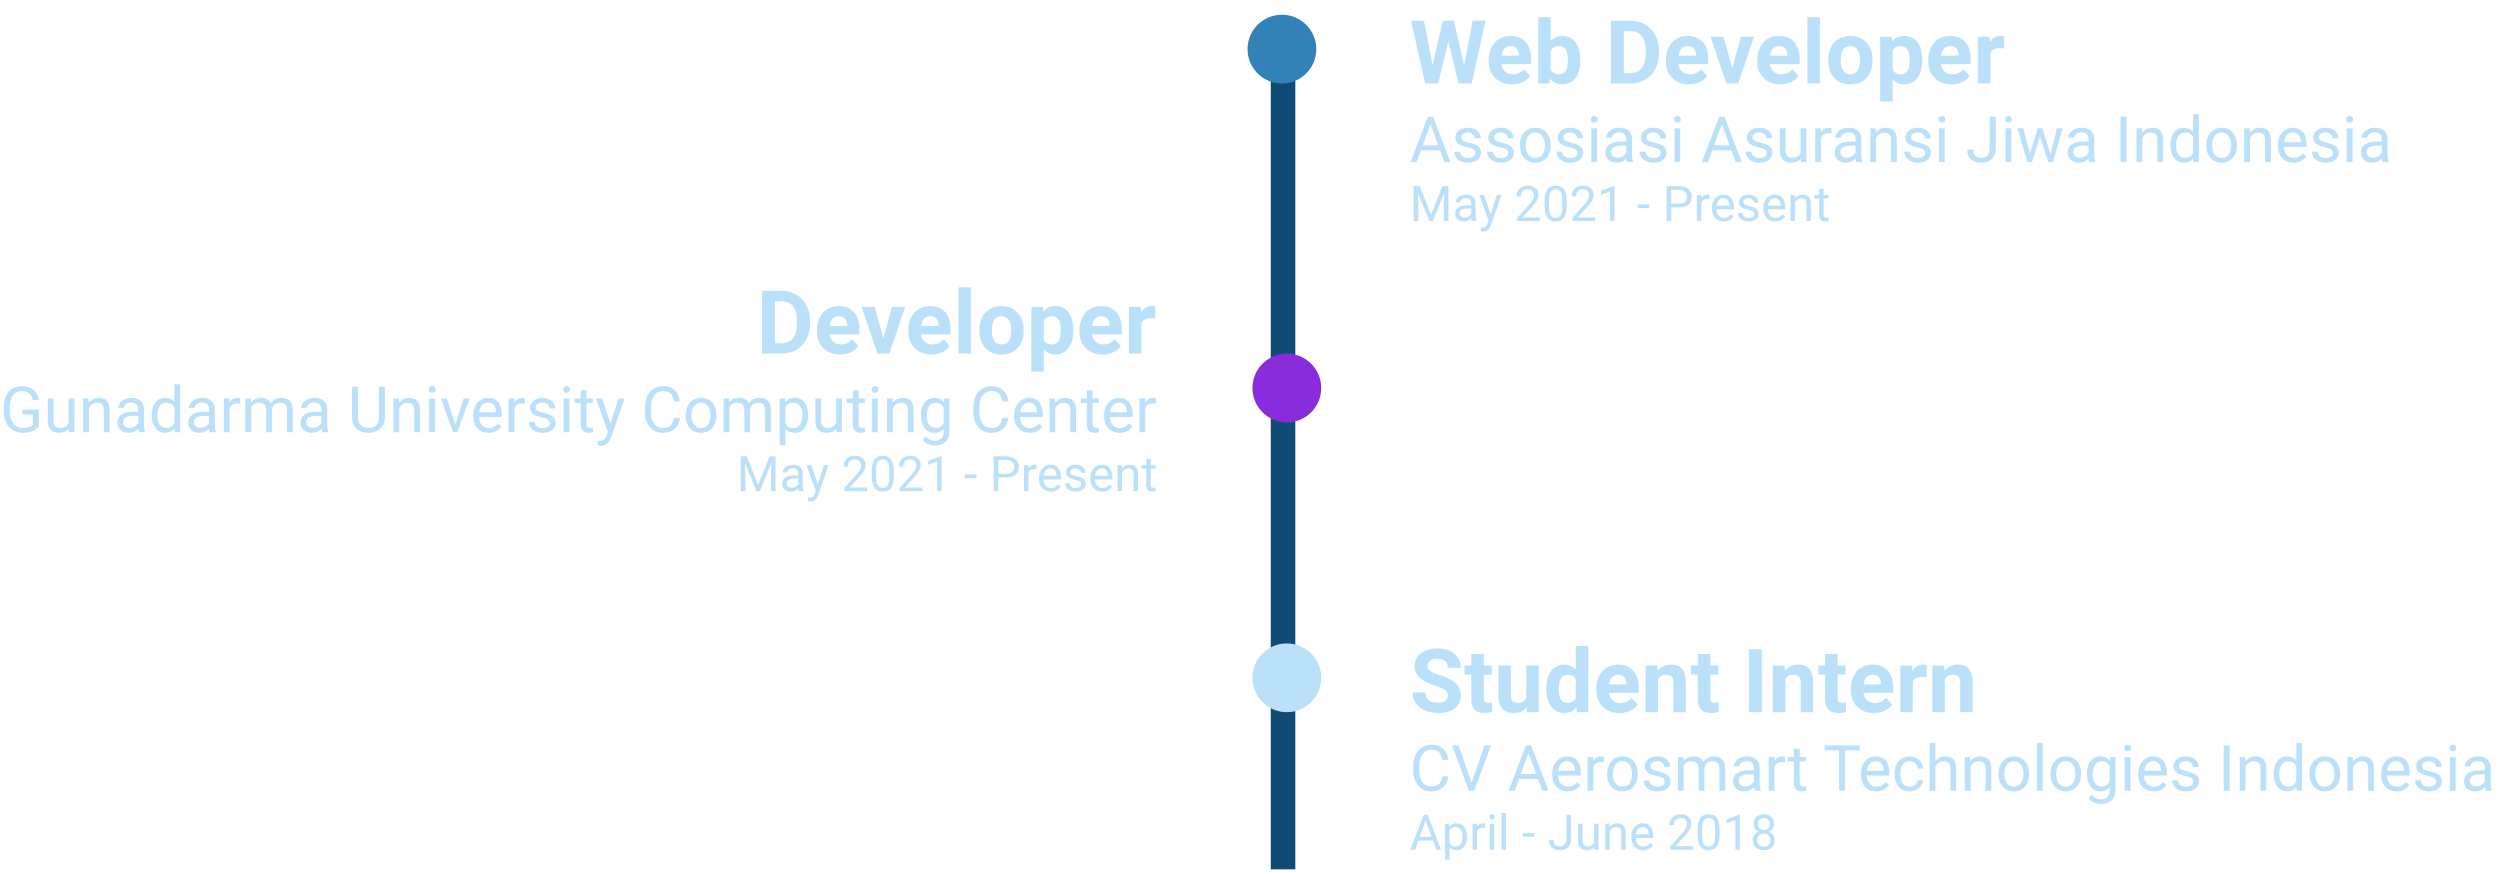 <svg width="509" height="178" viewBox="0 0 509 178" fill="none" xmlns="http://www.w3.org/2000/svg">
<path d="M261.226 177L261.226 9" stroke="#0F4C75" stroke-width="5"/>
<path d="M269 138C269 134.134 265.866 131 262 131C258.134 131 255 134.134 255 138C255 141.866 258.134 145 262 145C265.866 145 269 141.866 269 138Z" fill="#BBE1FA"/>
<path d="M268 10C268 6.134 264.866 3 261 3C257.134 3 254 6.134 254 10C254 13.866 257.134 17 261 17C264.866 17 268 13.866 268 10Z" fill="#3282B8"/>
<path d="M269 79C269 75.134 265.866 72 262 72C258.134 72 255 75.134 255 79C255 82.866 258.134 86 262 86C265.866 86 269 82.866 269 79Z" fill="#892CDC"/>
<path d="M298.109 13.309L299.832 4.203H302.46L299.621 17H296.967L294.884 8.439L292.801 17H290.146L287.308 4.203H289.936L291.667 13.291L293.776 4.203H296.009L298.109 13.309ZM307.821 17.176C306.427 17.176 305.29 16.748 304.411 15.893C303.538 15.037 303.102 13.898 303.102 12.474V12.227C303.102 11.273 303.286 10.42 303.655 9.67C304.024 8.914 304.546 8.334 305.22 7.93C305.899 7.52 306.673 7.314 307.54 7.314C308.841 7.314 309.863 7.725 310.607 8.545C311.357 9.365 311.732 10.528 311.732 12.034V13.071H305.677C305.759 13.692 306.005 14.19 306.415 14.565C306.831 14.94 307.355 15.128 307.988 15.128C308.967 15.128 309.731 14.773 310.282 14.065L311.53 15.462C311.149 16.001 310.634 16.423 309.983 16.727C309.333 17.026 308.612 17.176 307.821 17.176ZM307.531 9.371C307.027 9.371 306.617 9.541 306.301 9.881C305.99 10.221 305.791 10.707 305.703 11.34H309.236V11.138C309.225 10.575 309.072 10.142 308.779 9.837C308.486 9.526 308.07 9.371 307.531 9.371ZM321.752 12.333C321.752 13.856 321.427 15.046 320.776 15.901C320.126 16.751 319.218 17.176 318.052 17.176C317.021 17.176 316.197 16.78 315.582 15.989L315.468 17H313.183V3.5H315.723V8.343C316.309 7.657 317.079 7.314 318.034 7.314C319.194 7.314 320.103 7.742 320.759 8.598C321.421 9.447 321.752 10.646 321.752 12.192V12.333ZM319.212 12.148C319.212 11.188 319.06 10.487 318.755 10.048C318.45 9.603 317.996 9.38 317.393 9.38C316.584 9.38 316.027 9.711 315.723 10.373V14.126C316.033 14.794 316.596 15.128 317.41 15.128C318.23 15.128 318.77 14.724 319.027 13.915C319.15 13.528 319.212 12.94 319.212 12.148ZM327.975 17V4.203H331.912C333.037 4.203 334.042 4.458 334.927 4.968C335.817 5.472 336.512 6.192 337.01 7.13C337.508 8.062 337.757 9.122 337.757 10.312V10.9C337.757 12.09 337.511 13.148 337.019 14.073C336.532 14.999 335.844 15.717 334.953 16.227C334.062 16.736 333.058 16.994 331.938 17H327.975ZM330.611 6.339V14.882H331.886C332.917 14.882 333.705 14.545 334.25 13.871C334.795 13.197 335.073 12.233 335.085 10.979V10.303C335.085 9.002 334.815 8.018 334.276 7.35C333.737 6.676 332.949 6.339 331.912 6.339H330.611ZM343.892 17.176C342.497 17.176 341.36 16.748 340.481 15.893C339.608 15.037 339.172 13.898 339.172 12.474V12.227C339.172 11.273 339.356 10.42 339.726 9.67C340.095 8.914 340.616 8.334 341.29 7.93C341.97 7.52 342.743 7.314 343.61 7.314C344.911 7.314 345.934 7.725 346.678 8.545C347.428 9.365 347.803 10.528 347.803 12.034V13.071H341.747C341.829 13.692 342.075 14.19 342.485 14.565C342.901 14.94 343.426 15.128 344.059 15.128C345.037 15.128 345.802 14.773 346.353 14.065L347.601 15.462C347.22 16.001 346.704 16.423 346.054 16.727C345.403 17.026 344.683 17.176 343.892 17.176ZM343.602 9.371C343.098 9.371 342.688 9.541 342.371 9.881C342.061 10.221 341.861 10.707 341.773 11.34H345.307V11.138C345.295 10.575 345.143 10.142 344.85 9.837C344.557 9.526 344.141 9.371 343.602 9.371ZM352.689 13.898L354.456 7.49H357.11L353.902 17H351.477L348.269 7.49H350.923L352.689 13.898ZM362.489 17.176C361.095 17.176 359.958 16.748 359.079 15.893C358.206 15.037 357.77 13.898 357.77 12.474V12.227C357.77 11.273 357.954 10.42 358.323 9.67C358.692 8.914 359.214 8.334 359.888 7.93C360.567 7.52 361.341 7.314 362.208 7.314C363.509 7.314 364.531 7.725 365.275 8.545C366.025 9.365 366.4 10.528 366.4 12.034V13.071H360.345C360.427 13.692 360.673 14.19 361.083 14.565C361.499 14.94 362.023 15.128 362.656 15.128C363.635 15.128 364.399 14.773 364.95 14.065L366.198 15.462C365.817 16.001 365.302 16.423 364.651 16.727C364.001 17.026 363.28 17.176 362.489 17.176ZM362.199 9.371C361.695 9.371 361.285 9.541 360.969 9.881C360.658 10.221 360.459 10.707 360.371 11.34H363.904V11.138C363.893 10.575 363.74 10.142 363.447 9.837C363.154 9.526 362.738 9.371 362.199 9.371ZM370.531 17H367.982V3.5H370.531V17ZM372.236 12.157C372.236 11.214 372.418 10.373 372.781 9.635C373.145 8.896 373.666 8.325 374.346 7.921C375.031 7.517 375.825 7.314 376.728 7.314C378.011 7.314 379.057 7.707 379.865 8.492C380.68 9.277 381.134 10.344 381.228 11.691L381.245 12.342C381.245 13.801 380.838 14.973 380.023 15.857C379.209 16.736 378.116 17.176 376.745 17.176C375.374 17.176 374.278 16.736 373.458 15.857C372.644 14.979 372.236 13.783 372.236 12.271V12.157ZM374.776 12.342C374.776 13.244 374.946 13.935 375.286 14.416C375.626 14.891 376.112 15.128 376.745 15.128C377.36 15.128 377.841 14.894 378.187 14.425C378.532 13.95 378.705 13.194 378.705 12.157C378.705 11.273 378.532 10.587 378.187 10.101C377.841 9.614 377.354 9.371 376.728 9.371C376.106 9.371 375.626 9.614 375.286 10.101C374.946 10.581 374.776 11.328 374.776 12.342ZM391.37 12.333C391.37 13.798 391.036 14.973 390.368 15.857C389.706 16.736 388.81 17.176 387.679 17.176C386.718 17.176 385.941 16.842 385.35 16.174V20.656H382.81V7.49H385.165L385.253 8.422C385.868 7.684 386.671 7.314 387.661 7.314C388.833 7.314 389.744 7.748 390.395 8.615C391.045 9.482 391.37 10.678 391.37 12.201V12.333ZM388.83 12.148C388.83 11.264 388.672 10.581 388.355 10.101C388.045 9.62 387.591 9.38 386.993 9.38C386.196 9.38 385.648 9.685 385.35 10.294V14.188C385.66 14.815 386.214 15.128 387.011 15.128C388.224 15.128 388.83 14.135 388.83 12.148ZM397.329 17.176C395.935 17.176 394.798 16.748 393.919 15.893C393.046 15.037 392.609 13.898 392.609 12.474V12.227C392.609 11.273 392.794 10.42 393.163 9.67C393.532 8.914 394.054 8.334 394.728 7.93C395.407 7.52 396.181 7.314 397.048 7.314C398.349 7.314 399.371 7.725 400.115 8.545C400.865 9.365 401.24 10.528 401.24 12.034V13.071H395.185C395.267 13.692 395.513 14.19 395.923 14.565C396.339 14.94 396.863 15.128 397.496 15.128C398.475 15.128 399.239 14.773 399.79 14.065L401.038 15.462C400.657 16.001 400.142 16.423 399.491 16.727C398.841 17.026 398.12 17.176 397.329 17.176ZM397.039 9.371C396.535 9.371 396.125 9.541 395.809 9.881C395.498 10.221 395.299 10.707 395.211 11.34H398.744V11.138C398.732 10.575 398.58 10.142 398.287 9.837C397.994 9.526 397.578 9.371 397.039 9.371ZM408.034 9.872C407.688 9.825 407.384 9.802 407.12 9.802C406.159 9.802 405.529 10.127 405.23 10.777V17H402.69V7.49H405.09L405.16 8.624C405.67 7.751 406.376 7.314 407.278 7.314C407.56 7.314 407.823 7.353 408.069 7.429L408.034 9.872Z" fill="#BBE1FA"/>
<path d="M293.176 30.588H289.304L288.435 33H287.178L290.707 23.758H291.773L295.309 33H294.059L293.176 30.588ZM289.672 29.585H292.814L291.24 25.262L289.672 29.585ZM300.368 31.178C300.368 30.861 300.248 30.615 300.006 30.442C299.769 30.264 299.353 30.112 298.756 29.985C298.163 29.858 297.692 29.706 297.34 29.528C296.993 29.35 296.735 29.139 296.566 28.893C296.401 28.648 296.318 28.356 296.318 28.017C296.318 27.454 296.555 26.978 297.029 26.589C297.507 26.2 298.117 26.005 298.857 26.005C299.636 26.005 300.267 26.206 300.749 26.608C301.236 27.01 301.479 27.524 301.479 28.15H300.298C300.298 27.829 300.161 27.552 299.886 27.319C299.615 27.086 299.272 26.97 298.857 26.97C298.43 26.97 298.096 27.063 297.854 27.249C297.613 27.435 297.493 27.678 297.493 27.979C297.493 28.262 297.605 28.476 297.829 28.62C298.053 28.764 298.458 28.901 299.042 29.033C299.63 29.164 300.106 29.32 300.47 29.502C300.834 29.684 301.102 29.904 301.276 30.163C301.454 30.416 301.542 30.727 301.542 31.096C301.542 31.709 301.297 32.202 300.806 32.575C300.315 32.943 299.678 33.127 298.896 33.127C298.345 33.127 297.859 33.03 297.436 32.835C297.012 32.64 296.68 32.37 296.439 32.023C296.202 31.671 296.083 31.293 296.083 30.886H297.258C297.279 31.28 297.436 31.593 297.728 31.826C298.024 32.054 298.413 32.169 298.896 32.169C299.34 32.169 299.695 32.08 299.962 31.902C300.233 31.72 300.368 31.479 300.368 31.178ZM307.071 31.178C307.071 30.861 306.951 30.615 306.709 30.442C306.472 30.264 306.056 30.112 305.459 29.985C304.867 29.858 304.395 29.706 304.043 29.528C303.696 29.35 303.438 29.139 303.269 28.893C303.104 28.648 303.021 28.356 303.021 28.017C303.021 27.454 303.258 26.978 303.732 26.589C304.211 26.2 304.82 26.005 305.561 26.005C306.339 26.005 306.97 26.206 307.452 26.608C307.939 27.01 308.182 27.524 308.182 28.15H307.001C307.001 27.829 306.864 27.552 306.589 27.319C306.318 27.086 305.975 26.97 305.561 26.97C305.133 26.97 304.799 27.063 304.558 27.249C304.316 27.435 304.196 27.678 304.196 27.979C304.196 28.262 304.308 28.476 304.532 28.62C304.757 28.764 305.161 28.901 305.745 29.033C306.333 29.164 306.809 29.32 307.173 29.502C307.537 29.684 307.806 29.904 307.979 30.163C308.157 30.416 308.246 30.727 308.246 31.096C308.246 31.709 308 32.202 307.509 32.575C307.018 32.943 306.382 33.127 305.599 33.127C305.049 33.127 304.562 33.03 304.139 32.835C303.715 32.64 303.383 32.37 303.142 32.023C302.905 31.671 302.787 31.293 302.787 30.886H303.961C303.982 31.28 304.139 31.593 304.431 31.826C304.727 32.054 305.116 32.169 305.599 32.169C306.043 32.169 306.398 32.08 306.665 31.902C306.936 31.72 307.071 31.479 307.071 31.178ZM309.464 29.502C309.464 28.83 309.596 28.224 309.858 27.687C310.125 27.15 310.493 26.735 310.962 26.443C311.436 26.151 311.976 26.005 312.581 26.005C313.516 26.005 314.272 26.329 314.847 26.976C315.427 27.623 315.717 28.485 315.717 29.56V29.642C315.717 30.311 315.588 30.912 315.33 31.445C315.076 31.974 314.71 32.386 314.231 32.683C313.757 32.979 313.212 33.127 312.594 33.127C311.663 33.127 310.907 32.803 310.328 32.156C309.752 31.508 309.464 30.651 309.464 29.585V29.502ZM310.645 29.642C310.645 30.404 310.821 31.015 311.172 31.477C311.527 31.938 312.001 32.169 312.594 32.169C313.19 32.169 313.664 31.936 314.016 31.47C314.367 31 314.542 30.345 314.542 29.502C314.542 28.749 314.363 28.14 314.003 27.674C313.647 27.205 313.174 26.97 312.581 26.97C312.001 26.97 311.534 27.2 311.178 27.662C310.823 28.123 310.645 28.783 310.645 29.642ZM321.188 31.178C321.188 30.861 321.068 30.615 320.827 30.442C320.59 30.264 320.173 30.112 319.576 29.985C318.984 29.858 318.512 29.706 318.161 29.528C317.814 29.35 317.556 29.139 317.386 28.893C317.221 28.648 317.139 28.356 317.139 28.017C317.139 27.454 317.376 26.978 317.85 26.589C318.328 26.2 318.937 26.005 319.678 26.005C320.456 26.005 321.087 26.206 321.569 26.608C322.056 27.01 322.299 27.524 322.299 28.15H321.119C321.119 27.829 320.981 27.552 320.706 27.319C320.435 27.086 320.092 26.97 319.678 26.97C319.25 26.97 318.916 27.063 318.675 27.249C318.434 27.435 318.313 27.678 318.313 27.979C318.313 28.262 318.425 28.476 318.649 28.62C318.874 28.764 319.278 28.901 319.862 29.033C320.45 29.164 320.926 29.32 321.29 29.502C321.654 29.684 321.923 29.904 322.096 30.163C322.274 30.416 322.363 30.727 322.363 31.096C322.363 31.709 322.117 32.202 321.626 32.575C321.136 32.943 320.499 33.127 319.716 33.127C319.166 33.127 318.679 33.03 318.256 32.835C317.833 32.64 317.5 32.37 317.259 32.023C317.022 31.671 316.904 31.293 316.904 30.886H318.078C318.099 31.28 318.256 31.593 318.548 31.826C318.844 32.054 319.233 32.169 319.716 32.169C320.16 32.169 320.516 32.08 320.782 31.902C321.053 31.72 321.188 31.479 321.188 31.178ZM325.168 33H323.994V26.132H325.168V33ZM323.899 24.31C323.899 24.12 323.956 23.959 324.07 23.828C324.189 23.697 324.362 23.631 324.591 23.631C324.819 23.631 324.993 23.697 325.111 23.828C325.23 23.959 325.289 24.12 325.289 24.31C325.289 24.5 325.23 24.659 325.111 24.786C324.993 24.913 324.819 24.977 324.591 24.977C324.362 24.977 324.189 24.913 324.07 24.786C323.956 24.659 323.899 24.5 323.899 24.31ZM331.294 33C331.226 32.865 331.171 32.623 331.129 32.276C330.583 32.843 329.931 33.127 329.174 33.127C328.497 33.127 327.94 32.937 327.504 32.556C327.073 32.171 326.857 31.684 326.857 31.096C326.857 30.381 327.128 29.826 327.669 29.433C328.215 29.035 328.981 28.836 329.967 28.836H331.11V28.296C331.11 27.886 330.987 27.56 330.742 27.319C330.496 27.073 330.134 26.951 329.656 26.951C329.237 26.951 328.886 27.056 328.603 27.268C328.319 27.48 328.177 27.736 328.177 28.036H326.997C326.997 27.693 327.117 27.363 327.358 27.046C327.604 26.724 327.934 26.47 328.349 26.284C328.768 26.098 329.227 26.005 329.726 26.005C330.517 26.005 331.137 26.204 331.586 26.602C332.035 26.995 332.267 27.539 332.284 28.233V31.394C332.284 32.025 332.365 32.526 332.525 32.898V33H331.294ZM329.345 32.105C329.713 32.105 330.062 32.01 330.393 31.819C330.723 31.629 330.962 31.381 331.11 31.077V29.668H330.189C328.751 29.668 328.031 30.088 328.031 30.931C328.031 31.299 328.154 31.587 328.399 31.794C328.645 32.001 328.96 32.105 329.345 32.105ZM338.124 31.178C338.124 30.861 338.003 30.615 337.762 30.442C337.525 30.264 337.108 30.112 336.512 29.985C335.919 29.858 335.447 29.706 335.096 29.528C334.749 29.35 334.491 29.139 334.322 28.893C334.157 28.648 334.074 28.356 334.074 28.017C334.074 27.454 334.311 26.978 334.785 26.589C335.263 26.2 335.873 26.005 336.613 26.005C337.392 26.005 338.022 26.206 338.505 26.608C338.992 27.01 339.235 27.524 339.235 28.15H338.054C338.054 27.829 337.917 27.552 337.642 27.319C337.371 27.086 337.028 26.97 336.613 26.97C336.186 26.97 335.852 27.063 335.61 27.249C335.369 27.435 335.249 27.678 335.249 27.979C335.249 28.262 335.361 28.476 335.585 28.62C335.809 28.764 336.213 28.901 336.797 29.033C337.386 29.164 337.862 29.32 338.226 29.502C338.59 29.684 338.858 29.904 339.032 30.163C339.209 30.416 339.298 30.727 339.298 31.096C339.298 31.709 339.053 32.202 338.562 32.575C338.071 32.943 337.434 33.127 336.651 33.127C336.101 33.127 335.615 33.03 335.191 32.835C334.768 32.64 334.436 32.37 334.195 32.023C333.958 31.671 333.839 31.293 333.839 30.886H335.014C335.035 31.28 335.191 31.593 335.483 31.826C335.78 32.054 336.169 32.169 336.651 32.169C337.096 32.169 337.451 32.08 337.718 31.902C337.989 31.72 338.124 31.479 338.124 31.178ZM342.104 33H340.93V26.132H342.104V33ZM340.834 24.31C340.834 24.12 340.892 23.959 341.006 23.828C341.124 23.697 341.298 23.631 341.526 23.631C341.755 23.631 341.928 23.697 342.047 23.828C342.165 23.959 342.225 24.12 342.225 24.31C342.225 24.5 342.165 24.659 342.047 24.786C341.928 24.913 341.755 24.977 341.526 24.977C341.298 24.977 341.124 24.913 341.006 24.786C340.892 24.659 340.834 24.5 340.834 24.31ZM352.501 30.588H348.629L347.76 33H346.503L350.032 23.758H351.099L354.634 33H353.384L352.501 30.588ZM348.998 29.585H352.14L350.565 25.262L348.998 29.585ZM359.693 31.178C359.693 30.861 359.573 30.615 359.332 30.442C359.095 30.264 358.678 30.112 358.081 29.985C357.489 29.858 357.017 29.706 356.666 29.528C356.319 29.35 356.06 29.139 355.891 28.893C355.726 28.648 355.644 28.356 355.644 28.017C355.644 27.454 355.881 26.978 356.354 26.589C356.833 26.2 357.442 26.005 358.183 26.005C358.961 26.005 359.592 26.206 360.074 26.608C360.561 27.01 360.804 27.524 360.804 28.15H359.624C359.624 27.829 359.486 27.552 359.211 27.319C358.94 27.086 358.597 26.97 358.183 26.97C357.755 26.97 357.421 27.063 357.18 27.249C356.938 27.435 356.818 27.678 356.818 27.979C356.818 28.262 356.93 28.476 357.154 28.62C357.379 28.764 357.783 28.901 358.367 29.033C358.955 29.164 359.431 29.32 359.795 29.502C360.159 29.684 360.428 29.904 360.601 30.163C360.779 30.416 360.868 30.727 360.868 31.096C360.868 31.709 360.622 32.202 360.131 32.575C359.64 32.943 359.004 33.127 358.221 33.127C357.671 33.127 357.184 33.03 356.761 32.835C356.338 32.64 356.005 32.37 355.764 32.023C355.527 31.671 355.409 31.293 355.409 30.886H356.583C356.604 31.28 356.761 31.593 357.053 31.826C357.349 32.054 357.738 32.169 358.221 32.169C358.665 32.169 359.021 32.08 359.287 31.902C359.558 31.72 359.693 31.479 359.693 31.178ZM366.638 32.321C366.181 32.858 365.51 33.127 364.625 33.127C363.893 33.127 363.335 32.915 362.95 32.492C362.569 32.065 362.376 31.434 362.372 30.601V26.132H363.546V30.569C363.546 31.61 363.97 32.13 364.816 32.13C365.713 32.13 366.31 31.796 366.606 31.127V26.132H367.78V33H366.663L366.638 32.321ZM372.89 27.186C372.712 27.156 372.52 27.141 372.312 27.141C371.542 27.141 371.02 27.469 370.745 28.125V33H369.57V26.132H370.713L370.732 26.925C371.117 26.312 371.663 26.005 372.37 26.005C372.598 26.005 372.772 26.035 372.89 26.094V27.186ZM377.962 33C377.894 32.865 377.839 32.623 377.797 32.276C377.251 32.843 376.599 33.127 375.842 33.127C375.165 33.127 374.608 32.937 374.172 32.556C373.741 32.171 373.525 31.684 373.525 31.096C373.525 30.381 373.796 29.826 374.337 29.433C374.883 29.035 375.649 28.836 376.635 28.836H377.778V28.296C377.778 27.886 377.655 27.56 377.41 27.319C377.164 27.073 376.802 26.951 376.324 26.951C375.905 26.951 375.554 27.056 375.271 27.268C374.987 27.48 374.845 27.736 374.845 28.036H373.665C373.665 27.693 373.785 27.363 374.026 27.046C374.272 26.724 374.602 26.47 375.017 26.284C375.436 26.098 375.895 26.005 376.394 26.005C377.185 26.005 377.805 26.204 378.254 26.602C378.702 26.995 378.935 27.539 378.952 28.233V31.394C378.952 32.025 379.033 32.526 379.193 32.898V33H377.962ZM376.013 32.105C376.381 32.105 376.73 32.01 377.061 31.819C377.391 31.629 377.63 31.381 377.778 31.077V29.668H376.857C375.419 29.668 374.699 30.088 374.699 30.931C374.699 31.299 374.822 31.587 375.067 31.794C375.313 32.001 375.628 32.105 376.013 32.105ZM381.904 26.132L381.942 26.995C382.467 26.335 383.152 26.005 383.999 26.005C385.45 26.005 386.182 26.824 386.195 28.461V33H385.021V28.455C385.016 27.96 384.902 27.594 384.678 27.357C384.458 27.12 384.113 27.002 383.643 27.002C383.262 27.002 382.928 27.103 382.64 27.306C382.352 27.509 382.128 27.776 381.967 28.106V33H380.793V26.132H381.904ZM391.965 31.178C391.965 30.861 391.844 30.615 391.603 30.442C391.366 30.264 390.949 30.112 390.353 29.985C389.76 29.858 389.288 29.706 388.937 29.528C388.59 29.35 388.332 29.139 388.163 28.893C387.998 28.648 387.915 28.356 387.915 28.017C387.915 27.454 388.152 26.978 388.626 26.589C389.104 26.2 389.714 26.005 390.454 26.005C391.233 26.005 391.863 26.206 392.346 26.608C392.832 27.01 393.076 27.524 393.076 28.15H391.895C391.895 27.829 391.757 27.552 391.482 27.319C391.212 27.086 390.869 26.97 390.454 26.97C390.027 26.97 389.692 27.063 389.451 27.249C389.21 27.435 389.089 27.678 389.089 27.979C389.089 28.262 389.201 28.476 389.426 28.62C389.65 28.764 390.054 28.901 390.638 29.033C391.226 29.164 391.702 29.32 392.066 29.502C392.43 29.684 392.699 29.904 392.873 30.163C393.05 30.416 393.139 30.727 393.139 31.096C393.139 31.709 392.894 32.202 392.403 32.575C391.912 32.943 391.275 33.127 390.492 33.127C389.942 33.127 389.455 33.03 389.032 32.835C388.609 32.64 388.277 32.37 388.036 32.023C387.799 31.671 387.68 31.293 387.68 30.886H388.854C388.876 31.28 389.032 31.593 389.324 31.826C389.62 32.054 390.01 32.169 390.492 32.169C390.937 32.169 391.292 32.08 391.559 31.902C391.829 31.72 391.965 31.479 391.965 31.178ZM395.945 33H394.771V26.132H395.945V33ZM394.675 24.31C394.675 24.12 394.732 23.959 394.847 23.828C394.965 23.697 395.139 23.631 395.367 23.631C395.596 23.631 395.769 23.697 395.888 23.828C396.006 23.959 396.065 24.12 396.065 24.31C396.065 24.5 396.006 24.659 395.888 24.786C395.769 24.913 395.596 24.977 395.367 24.977C395.139 24.977 394.965 24.913 394.847 24.786C394.732 24.659 394.675 24.5 394.675 24.31ZM405.111 23.758H406.336V30.302C406.336 31.187 406.069 31.879 405.536 32.378C405.007 32.877 404.3 33.127 403.416 33.127C402.498 33.127 401.783 32.892 401.271 32.422C400.758 31.953 400.502 31.295 400.502 30.448H401.721C401.721 30.977 401.865 31.39 402.153 31.686C402.445 31.982 402.866 32.13 403.416 32.13C403.92 32.13 404.326 31.972 404.635 31.654C404.948 31.337 405.107 30.893 405.111 30.321V23.758ZM409.503 33H408.329V26.132H409.503V33ZM408.234 24.31C408.234 24.12 408.291 23.959 408.405 23.828C408.524 23.697 408.697 23.631 408.926 23.631C409.154 23.631 409.328 23.697 409.446 23.828C409.565 23.959 409.624 24.12 409.624 24.31C409.624 24.5 409.565 24.659 409.446 24.786C409.328 24.913 409.154 24.977 408.926 24.977C408.697 24.977 408.524 24.913 408.405 24.786C408.291 24.659 408.234 24.5 408.234 24.31ZM417.47 31.381L418.79 26.132H419.964L417.965 33H417.013L415.343 27.795L413.718 33H412.766L410.773 26.132H411.941L413.293 31.273L414.893 26.132H415.838L417.47 31.381ZM425.404 33C425.337 32.865 425.282 32.623 425.239 32.276C424.693 32.843 424.042 33.127 423.284 33.127C422.607 33.127 422.051 32.937 421.615 32.556C421.183 32.171 420.967 31.684 420.967 31.096C420.967 30.381 421.238 29.826 421.78 29.433C422.326 29.035 423.092 28.836 424.078 28.836H425.22V28.296C425.22 27.886 425.097 27.56 424.852 27.319C424.607 27.073 424.245 26.951 423.767 26.951C423.348 26.951 422.996 27.056 422.713 27.268C422.429 27.48 422.288 27.736 422.288 28.036H421.107C421.107 27.693 421.228 27.363 421.469 27.046C421.714 26.724 422.044 26.47 422.459 26.284C422.878 26.098 423.337 26.005 423.836 26.005C424.628 26.005 425.248 26.204 425.696 26.602C426.145 26.995 426.378 27.539 426.395 28.233V31.394C426.395 32.025 426.475 32.526 426.636 32.898V33H425.404ZM423.456 32.105C423.824 32.105 424.173 32.01 424.503 31.819C424.833 31.629 425.072 31.381 425.22 31.077V29.668H424.3C422.861 29.668 422.142 30.088 422.142 30.931C422.142 31.299 422.264 31.587 422.51 31.794C422.755 32.001 423.07 32.105 423.456 32.105ZM432.952 33H431.733V23.758H432.952V33ZM436.113 26.132L436.151 26.995C436.676 26.335 437.361 26.005 438.208 26.005C439.659 26.005 440.391 26.824 440.404 28.461V33H439.229V28.455C439.225 27.96 439.111 27.594 438.887 27.357C438.667 27.12 438.322 27.002 437.852 27.002C437.471 27.002 437.137 27.103 436.849 27.306C436.561 27.509 436.337 27.776 436.176 28.106V33H435.002V26.132H436.113ZM441.889 29.509C441.889 28.455 442.139 27.609 442.638 26.97C443.138 26.326 443.791 26.005 444.6 26.005C445.404 26.005 446.041 26.28 446.51 26.83V23.25H447.685V33H446.605L446.548 32.264C446.079 32.839 445.425 33.127 444.587 33.127C443.791 33.127 443.142 32.801 442.638 32.149C442.139 31.498 441.889 30.647 441.889 29.598V29.509ZM443.063 29.642C443.063 30.421 443.224 31.03 443.546 31.47C443.868 31.91 444.312 32.13 444.879 32.13C445.624 32.13 446.167 31.796 446.51 31.127V27.973C446.159 27.325 445.619 27.002 444.892 27.002C444.316 27.002 443.868 27.224 443.546 27.668C443.224 28.112 443.063 28.77 443.063 29.642ZM449.202 29.502C449.202 28.83 449.333 28.224 449.595 27.687C449.862 27.15 450.23 26.735 450.7 26.443C451.174 26.151 451.713 26.005 452.318 26.005C453.254 26.005 454.009 26.329 454.584 26.976C455.164 27.623 455.454 28.485 455.454 29.56V29.642C455.454 30.311 455.325 30.912 455.067 31.445C454.813 31.974 454.447 32.386 453.969 32.683C453.495 32.979 452.949 33.127 452.331 33.127C451.4 33.127 450.645 32.803 450.065 32.156C449.489 31.508 449.202 30.651 449.202 29.585V29.502ZM450.382 29.642C450.382 30.404 450.558 31.015 450.909 31.477C451.265 31.938 451.739 32.169 452.331 32.169C452.928 32.169 453.402 31.936 453.753 31.47C454.104 31 454.28 30.345 454.28 29.502C454.28 28.749 454.1 28.14 453.74 27.674C453.385 27.205 452.911 26.97 452.318 26.97C451.739 26.97 451.271 27.2 450.916 27.662C450.56 28.123 450.382 28.783 450.382 29.642ZM458.038 26.132L458.076 26.995C458.6 26.335 459.286 26.005 460.132 26.005C461.584 26.005 462.316 26.824 462.329 28.461V33H461.154V28.455C461.15 27.96 461.036 27.594 460.812 27.357C460.591 27.12 460.247 27.002 459.777 27.002C459.396 27.002 459.062 27.103 458.774 27.306C458.486 27.509 458.262 27.776 458.101 28.106V33H456.927V26.132H458.038ZM466.95 33.127C466.019 33.127 465.261 32.822 464.677 32.213C464.093 31.599 463.801 30.78 463.801 29.756V29.541C463.801 28.859 463.93 28.252 464.188 27.719C464.451 27.181 464.815 26.762 465.28 26.462C465.75 26.157 466.258 26.005 466.804 26.005C467.697 26.005 468.391 26.299 468.886 26.887C469.381 27.475 469.628 28.317 469.628 29.414V29.902H464.976C464.993 30.579 465.189 31.127 465.566 31.546C465.947 31.961 466.429 32.169 467.013 32.169C467.428 32.169 467.779 32.084 468.067 31.915C468.355 31.745 468.606 31.521 468.822 31.242L469.54 31.8C468.964 32.685 468.101 33.127 466.95 33.127ZM466.804 26.97C466.33 26.97 465.932 27.143 465.61 27.49C465.289 27.833 465.09 28.315 465.014 28.938H468.454V28.849C468.42 28.252 468.259 27.791 467.972 27.465C467.684 27.135 467.295 26.97 466.804 26.97ZM474.992 31.178C474.992 30.861 474.872 30.615 474.63 30.442C474.393 30.264 473.977 30.112 473.38 29.985C472.787 29.858 472.316 29.706 471.964 29.528C471.617 29.35 471.359 29.139 471.19 28.893C471.025 28.648 470.942 28.356 470.942 28.017C470.942 27.454 471.179 26.978 471.653 26.589C472.132 26.2 472.741 26.005 473.481 26.005C474.26 26.005 474.891 26.206 475.373 26.608C475.86 27.01 476.103 27.524 476.103 28.15H474.922C474.922 27.829 474.785 27.552 474.51 27.319C474.239 27.086 473.896 26.97 473.481 26.97C473.054 26.97 472.72 27.063 472.479 27.249C472.237 27.435 472.117 27.678 472.117 27.979C472.117 28.262 472.229 28.476 472.453 28.62C472.677 28.764 473.082 28.901 473.666 29.033C474.254 29.164 474.73 29.32 475.094 29.502C475.458 29.684 475.726 29.904 475.9 30.163C476.078 30.416 476.167 30.727 476.167 31.096C476.167 31.709 475.921 32.202 475.43 32.575C474.939 32.943 474.302 33.127 473.52 33.127C472.969 33.127 472.483 33.03 472.06 32.835C471.636 32.64 471.304 32.37 471.063 32.023C470.826 31.671 470.708 31.293 470.708 30.886H471.882C471.903 31.28 472.06 31.593 472.352 31.826C472.648 32.054 473.037 32.169 473.52 32.169C473.964 32.169 474.319 32.08 474.586 31.902C474.857 31.72 474.992 31.479 474.992 31.178ZM478.972 33H477.798V26.132H478.972V33ZM477.703 24.31C477.703 24.12 477.76 23.959 477.874 23.828C477.993 23.697 478.166 23.631 478.395 23.631C478.623 23.631 478.797 23.697 478.915 23.828C479.034 23.959 479.093 24.12 479.093 24.31C479.093 24.5 479.034 24.659 478.915 24.786C478.797 24.913 478.623 24.977 478.395 24.977C478.166 24.977 477.993 24.913 477.874 24.786C477.76 24.659 477.703 24.5 477.703 24.31ZM485.098 33C485.03 32.865 484.975 32.623 484.933 32.276C484.387 32.843 483.735 33.127 482.978 33.127C482.3 33.127 481.744 32.937 481.308 32.556C480.876 32.171 480.661 31.684 480.661 31.096C480.661 30.381 480.931 29.826 481.473 29.433C482.019 29.035 482.785 28.836 483.771 28.836H484.914V28.296C484.914 27.886 484.791 27.56 484.545 27.319C484.3 27.073 483.938 26.951 483.46 26.951C483.041 26.951 482.69 27.056 482.406 27.268C482.123 27.48 481.981 27.736 481.981 28.036H480.8C480.8 27.693 480.921 27.363 481.162 27.046C481.408 26.724 481.738 26.47 482.152 26.284C482.571 26.098 483.03 26.005 483.53 26.005C484.321 26.005 484.941 26.204 485.39 26.602C485.838 26.995 486.071 27.539 486.088 28.233V31.394C486.088 32.025 486.168 32.526 486.329 32.898V33H485.098ZM483.149 32.105C483.517 32.105 483.866 32.01 484.196 31.819C484.526 31.629 484.765 31.381 484.914 31.077V29.668H483.993C482.554 29.668 481.835 30.088 481.835 30.931C481.835 31.299 481.958 31.587 482.203 31.794C482.449 32.001 482.764 32.105 483.149 32.105Z" fill="#BBE1FA"/>
<path d="M289.036 37.891L291.36 43.691L293.685 37.891H294.9V45H293.963V42.231L294.051 39.243L291.717 45H290.999L288.67 39.258L288.763 42.231V45H287.825V37.891H289.036ZM299.676 45C299.624 44.896 299.581 44.71 299.549 44.443C299.129 44.88 298.628 45.098 298.045 45.098C297.524 45.098 297.096 44.951 296.761 44.658C296.429 44.362 296.263 43.988 296.263 43.535C296.263 42.985 296.471 42.559 296.888 42.256C297.308 41.95 297.897 41.797 298.655 41.797H299.534V41.382C299.534 41.066 299.44 40.815 299.251 40.63C299.062 40.441 298.784 40.347 298.416 40.347C298.094 40.347 297.824 40.428 297.605 40.591C297.387 40.754 297.278 40.95 297.278 41.182H296.37C296.37 40.918 296.463 40.664 296.648 40.42C296.837 40.172 297.091 39.977 297.41 39.834C297.732 39.691 298.086 39.619 298.47 39.619C299.078 39.619 299.555 39.772 299.9 40.078C300.245 40.381 300.424 40.799 300.438 41.333V43.765C300.438 44.25 300.499 44.635 300.623 44.922V45H299.676ZM298.177 44.312C298.46 44.312 298.729 44.238 298.982 44.092C299.236 43.945 299.42 43.755 299.534 43.52V42.437H298.826C297.719 42.437 297.166 42.76 297.166 43.408C297.166 43.691 297.26 43.913 297.449 44.072C297.638 44.232 297.881 44.312 298.177 44.312ZM303.504 43.677L304.734 39.717H305.701L303.577 45.815C303.248 46.694 302.726 47.134 302.01 47.134L301.839 47.119L301.502 47.056V46.323L301.746 46.343C302.052 46.343 302.29 46.281 302.459 46.157C302.632 46.033 302.773 45.807 302.884 45.478L303.084 44.941L301.199 39.717H302.186L303.504 43.677ZM313.558 45H308.899V44.351L311.36 41.616C311.725 41.203 311.976 40.867 312.112 40.61C312.252 40.35 312.322 40.081 312.322 39.805C312.322 39.434 312.21 39.129 311.985 38.892C311.761 38.654 311.461 38.535 311.087 38.535C310.638 38.535 310.288 38.664 310.037 38.921C309.79 39.175 309.666 39.53 309.666 39.985H308.763C308.763 39.331 308.973 38.802 309.393 38.398C309.816 37.995 310.381 37.793 311.087 37.793C311.748 37.793 312.27 37.967 312.654 38.315C313.038 38.66 313.23 39.121 313.23 39.697C313.23 40.397 312.785 41.23 311.893 42.197L309.988 44.263H313.558V45ZM318.973 41.968C318.973 43.026 318.792 43.812 318.431 44.326C318.069 44.84 317.505 45.098 316.736 45.098C315.978 45.098 315.416 44.847 315.052 44.346C314.687 43.841 314.498 43.089 314.485 42.09V40.884C314.485 39.839 314.666 39.062 315.027 38.555C315.389 38.047 315.955 37.793 316.727 37.793C317.492 37.793 318.055 38.039 318.416 38.53C318.777 39.019 318.963 39.774 318.973 40.796V41.968ZM318.069 40.732C318.069 39.967 317.962 39.411 317.747 39.062C317.532 38.711 317.192 38.535 316.727 38.535C316.264 38.535 315.927 38.709 315.716 39.058C315.504 39.406 315.395 39.941 315.389 40.664V42.109C315.389 42.878 315.499 43.446 315.721 43.813C315.945 44.178 316.284 44.36 316.736 44.36C317.182 44.36 317.513 44.188 317.728 43.843C317.946 43.498 318.06 42.954 318.069 42.212V40.732ZM324.788 45H320.13V44.351L322.591 41.616C322.955 41.203 323.206 40.867 323.343 40.61C323.483 40.35 323.553 40.081 323.553 39.805C323.553 39.434 323.44 39.129 323.216 38.892C322.991 38.654 322.692 38.535 322.317 38.535C321.868 38.535 321.518 38.664 321.268 38.921C321.02 39.175 320.896 39.53 320.896 39.985H319.993C319.993 39.331 320.203 38.802 320.623 38.398C321.046 37.995 321.611 37.793 322.317 37.793C322.978 37.793 323.501 37.967 323.885 38.315C324.269 38.66 324.461 39.121 324.461 39.697C324.461 40.397 324.015 41.23 323.123 42.197L321.219 44.263H324.788V45ZM328.714 45H327.806V38.98L325.984 39.648V38.828L328.572 37.856H328.714V45ZM335.813 42.349H333.431V41.611H335.813V42.349ZM340.257 42.217V45H339.319V37.891H341.941C342.719 37.891 343.328 38.089 343.768 38.486C344.21 38.883 344.432 39.409 344.432 40.063C344.432 40.754 344.215 41.286 343.782 41.66C343.353 42.031 342.736 42.217 341.932 42.217H340.257ZM340.257 41.45H341.941C342.443 41.45 342.827 41.333 343.094 41.099C343.361 40.861 343.494 40.519 343.494 40.073C343.494 39.65 343.361 39.312 343.094 39.058C342.827 38.804 342.461 38.672 341.995 38.662H340.257V41.45ZM348.04 40.527C347.903 40.505 347.755 40.493 347.596 40.493C347.003 40.493 346.601 40.745 346.39 41.25V45H345.486V39.717H346.365L346.38 40.327C346.676 39.855 347.096 39.619 347.64 39.619C347.815 39.619 347.949 39.642 348.04 39.688V40.527ZM350.97 45.098C350.254 45.098 349.671 44.863 349.222 44.395C348.772 43.922 348.548 43.293 348.548 42.505V42.339C348.548 41.815 348.647 41.348 348.846 40.938C349.048 40.524 349.327 40.202 349.686 39.971C350.047 39.736 350.438 39.619 350.857 39.619C351.544 39.619 352.078 39.845 352.459 40.298C352.84 40.75 353.03 41.398 353.03 42.241V42.617H349.451C349.464 43.138 349.616 43.56 349.905 43.882C350.198 44.201 350.569 44.36 351.019 44.36C351.338 44.36 351.608 44.295 351.829 44.165C352.05 44.035 352.244 43.862 352.41 43.648L352.962 44.077C352.519 44.758 351.855 45.098 350.97 45.098ZM350.857 40.361C350.493 40.361 350.187 40.495 349.939 40.762C349.692 41.025 349.539 41.397 349.48 41.875H352.127V41.807C352.101 41.348 351.977 40.993 351.756 40.742C351.535 40.488 351.235 40.361 350.857 40.361ZM357.156 43.599C357.156 43.355 357.063 43.166 356.878 43.032C356.696 42.895 356.375 42.778 355.916 42.681C355.46 42.583 355.097 42.466 354.827 42.329C354.56 42.192 354.362 42.03 354.231 41.841C354.104 41.652 354.041 41.427 354.041 41.167C354.041 40.734 354.223 40.368 354.588 40.068C354.956 39.769 355.424 39.619 355.994 39.619C356.593 39.619 357.078 39.774 357.449 40.083C357.824 40.392 358.011 40.788 358.011 41.27H357.103C357.103 41.022 356.997 40.809 356.785 40.63C356.577 40.451 356.313 40.361 355.994 40.361C355.665 40.361 355.408 40.433 355.223 40.576C355.037 40.719 354.944 40.907 354.944 41.138C354.944 41.356 355.031 41.52 355.203 41.631C355.376 41.742 355.687 41.847 356.136 41.948C356.588 42.049 356.954 42.17 357.234 42.31C357.514 42.45 357.721 42.619 357.854 42.817C357.991 43.013 358.06 43.252 358.06 43.535C358.06 44.007 357.871 44.386 357.493 44.673C357.116 44.956 356.626 45.098 356.023 45.098C355.6 45.098 355.226 45.023 354.9 44.873C354.575 44.723 354.319 44.515 354.134 44.248C353.951 43.978 353.86 43.687 353.86 43.374H354.764C354.78 43.677 354.9 43.918 355.125 44.097C355.353 44.273 355.652 44.36 356.023 44.36C356.365 44.36 356.639 44.292 356.844 44.155C357.052 44.015 357.156 43.83 357.156 43.599ZM361.429 45.098C360.713 45.098 360.13 44.863 359.681 44.395C359.231 43.922 359.007 43.293 359.007 42.505V42.339C359.007 41.815 359.106 41.348 359.305 40.938C359.507 40.524 359.786 40.202 360.145 39.971C360.506 39.736 360.896 39.619 361.316 39.619C362.003 39.619 362.537 39.845 362.918 40.298C363.299 40.75 363.489 41.398 363.489 42.241V42.617H359.91C359.923 43.138 360.075 43.56 360.364 43.882C360.657 44.201 361.028 44.36 361.478 44.36C361.797 44.36 362.067 44.295 362.288 44.165C362.509 44.035 362.703 43.862 362.869 43.648L363.421 44.077C362.978 44.758 362.314 45.098 361.429 45.098ZM361.316 40.361C360.952 40.361 360.646 40.495 360.398 40.762C360.151 41.025 359.998 41.397 359.939 41.875H362.586V41.807C362.56 41.348 362.436 40.993 362.215 40.742C361.993 40.488 361.694 40.361 361.316 40.361ZM365.394 39.717L365.423 40.381C365.826 39.873 366.354 39.619 367.005 39.619C368.121 39.619 368.685 40.249 368.694 41.509V45H367.791V41.504C367.788 41.123 367.7 40.842 367.527 40.659C367.358 40.477 367.093 40.386 366.731 40.386C366.438 40.386 366.181 40.464 365.96 40.62C365.739 40.776 365.566 40.981 365.442 41.235V45H364.539V39.717H365.394ZM371.282 38.438V39.717H372.269V40.415H371.282V43.691C371.282 43.903 371.326 44.062 371.414 44.17C371.502 44.274 371.652 44.326 371.863 44.326C371.967 44.326 372.111 44.307 372.293 44.268V45C372.055 45.065 371.824 45.098 371.6 45.098C371.196 45.098 370.892 44.976 370.687 44.731C370.481 44.487 370.379 44.141 370.379 43.691V40.415H369.417V39.717H370.379V38.438H371.282Z" fill="#BBE1FA"/>
<path d="M155.143 72V59.203H159.08C160.205 59.203 161.21 59.458 162.095 59.968C162.985 60.472 163.68 61.192 164.178 62.13C164.676 63.062 164.925 64.122 164.925 65.311V65.9C164.925 67.09 164.679 68.147 164.187 69.073C163.7 69.999 163.012 70.717 162.121 71.227C161.23 71.736 160.226 71.994 159.106 72H155.143ZM157.779 61.339V69.882H159.054C160.085 69.882 160.873 69.545 161.418 68.871C161.963 68.197 162.241 67.233 162.253 65.98V65.303C162.253 64.002 161.983 63.018 161.444 62.35C160.905 61.676 160.117 61.339 159.08 61.339H157.779ZM171.06 72.176C169.665 72.176 168.528 71.748 167.649 70.893C166.776 70.037 166.34 68.897 166.34 67.474V67.228C166.34 66.272 166.524 65.42 166.894 64.67C167.263 63.914 167.784 63.334 168.458 62.93C169.138 62.52 169.911 62.315 170.778 62.315C172.079 62.315 173.102 62.725 173.846 63.545C174.596 64.365 174.971 65.528 174.971 67.034V68.071H168.915C168.997 68.692 169.243 69.19 169.653 69.565C170.069 69.94 170.594 70.128 171.227 70.128C172.205 70.128 172.97 69.773 173.521 69.064L174.769 70.462C174.388 71.001 173.872 71.423 173.222 71.728C172.571 72.026 171.851 72.176 171.06 72.176ZM170.77 64.371C170.266 64.371 169.855 64.541 169.539 64.881C169.229 65.221 169.029 65.707 168.941 66.34H172.475V66.138C172.463 65.575 172.311 65.142 172.018 64.837C171.725 64.526 171.309 64.371 170.77 64.371ZM179.857 68.897L181.624 62.49H184.278L181.07 72H178.645L175.437 62.49H178.091L179.857 68.897ZM189.657 72.176C188.263 72.176 187.126 71.748 186.247 70.893C185.374 70.037 184.938 68.897 184.938 67.474V67.228C184.938 66.272 185.122 65.42 185.491 64.67C185.86 63.914 186.382 63.334 187.056 62.93C187.735 62.52 188.509 62.315 189.376 62.315C190.677 62.315 191.699 62.725 192.443 63.545C193.193 64.365 193.568 65.528 193.568 67.034V68.071H187.513C187.595 68.692 187.841 69.19 188.251 69.565C188.667 69.94 189.191 70.128 189.824 70.128C190.803 70.128 191.567 69.773 192.118 69.064L193.366 70.462C192.985 71.001 192.47 71.423 191.819 71.728C191.169 72.026 190.448 72.176 189.657 72.176ZM189.367 64.371C188.863 64.371 188.453 64.541 188.137 64.881C187.826 65.221 187.627 65.707 187.539 66.34H191.072V66.138C191.061 65.575 190.908 65.142 190.615 64.837C190.322 64.526 189.906 64.371 189.367 64.371ZM197.699 72H195.15V58.5H197.699V72ZM199.404 67.157C199.404 66.214 199.586 65.373 199.949 64.635C200.312 63.897 200.834 63.325 201.514 62.921C202.199 62.517 202.993 62.315 203.896 62.315C205.179 62.315 206.225 62.707 207.033 63.492C207.848 64.277 208.302 65.344 208.396 66.691L208.413 67.342C208.413 68.801 208.006 69.973 207.191 70.857C206.377 71.736 205.284 72.176 203.913 72.176C202.542 72.176 201.446 71.736 200.626 70.857C199.812 69.978 199.404 68.783 199.404 67.272V67.157ZM201.944 67.342C201.944 68.244 202.114 68.936 202.454 69.416C202.794 69.891 203.28 70.128 203.913 70.128C204.528 70.128 205.009 69.894 205.354 69.425C205.7 68.95 205.873 68.194 205.873 67.157C205.873 66.272 205.7 65.587 205.354 65.101C205.009 64.614 204.522 64.371 203.896 64.371C203.274 64.371 202.794 64.614 202.454 65.101C202.114 65.581 201.944 66.328 201.944 67.342ZM218.538 67.333C218.538 68.798 218.204 69.973 217.536 70.857C216.874 71.736 215.978 72.176 214.847 72.176C213.886 72.176 213.109 71.842 212.518 71.174V75.656H209.978V62.49H212.333L212.421 63.422C213.036 62.684 213.839 62.315 214.829 62.315C216.001 62.315 216.912 62.748 217.562 63.615C218.213 64.482 218.538 65.678 218.538 67.201V67.333ZM215.998 67.148C215.998 66.264 215.84 65.581 215.523 65.101C215.213 64.62 214.759 64.38 214.161 64.38C213.364 64.38 212.816 64.685 212.518 65.294V69.188C212.828 69.814 213.382 70.128 214.179 70.128C215.392 70.128 215.998 69.135 215.998 67.148ZM224.497 72.176C223.103 72.176 221.966 71.748 221.087 70.893C220.214 70.037 219.777 68.897 219.777 67.474V67.228C219.777 66.272 219.962 65.42 220.331 64.67C220.7 63.914 221.222 63.334 221.896 62.93C222.575 62.52 223.349 62.315 224.216 62.315C225.517 62.315 226.539 62.725 227.283 63.545C228.033 64.365 228.408 65.528 228.408 67.034V68.071H222.353C222.435 68.692 222.681 69.19 223.091 69.565C223.507 69.94 224.031 70.128 224.664 70.128C225.643 70.128 226.407 69.773 226.958 69.064L228.206 70.462C227.825 71.001 227.31 71.423 226.659 71.728C226.009 72.026 225.288 72.176 224.497 72.176ZM224.207 64.371C223.703 64.371 223.293 64.541 222.977 64.881C222.666 65.221 222.467 65.707 222.379 66.34H225.912V66.138C225.9 65.575 225.748 65.142 225.455 64.837C225.162 64.526 224.746 64.371 224.207 64.371ZM235.202 64.872C234.856 64.825 234.552 64.802 234.288 64.802C233.327 64.802 232.697 65.127 232.398 65.777V72H229.858V62.49H232.258L232.328 63.624C232.838 62.751 233.544 62.315 234.446 62.315C234.728 62.315 234.991 62.352 235.237 62.429L235.202 64.872Z" fill="#BBE1FA"/>
<path d="M7.896 86.788C7.583 87.236 7.145 87.573 6.583 87.797C6.024 88.017 5.372 88.127 4.627 88.127C3.874 88.127 3.206 87.951 2.622 87.6C2.038 87.245 1.585 86.741 1.263 86.089C0.946 85.438 0.783 84.682 0.774 83.823V83.017C0.774 81.625 1.098 80.546 1.746 79.78C2.397 79.014 3.311 78.631 4.488 78.631C5.453 78.631 6.229 78.878 6.817 79.374C7.406 79.864 7.765 80.563 7.896 81.468H6.678C6.449 80.245 5.721 79.634 4.494 79.634C3.677 79.634 3.057 79.921 2.634 80.497C2.215 81.068 2.004 81.898 2 82.985V83.741C2 84.778 2.236 85.603 2.71 86.216C3.184 86.826 3.826 87.13 4.634 87.13C5.091 87.13 5.491 87.08 5.833 86.978C6.176 86.876 6.46 86.705 6.684 86.464V84.388H4.545V83.398H7.896V86.788ZM13.99 87.321C13.533 87.858 12.863 88.127 11.978 88.127C11.246 88.127 10.687 87.915 10.302 87.492C9.921 87.065 9.729 86.434 9.725 85.601V81.132H10.899V85.569C10.899 86.61 11.322 87.13 12.168 87.13C13.066 87.13 13.662 86.796 13.959 86.127V81.132H15.133V88H14.016L13.99 87.321ZM18.034 81.132L18.072 81.995C18.596 81.335 19.282 81.005 20.128 81.005C21.58 81.005 22.312 81.824 22.325 83.461V88H21.15V83.455C21.146 82.96 21.032 82.594 20.808 82.357C20.588 82.12 20.243 82.001 19.773 82.001C19.392 82.001 19.058 82.103 18.77 82.306C18.482 82.509 18.258 82.776 18.097 83.106V88H16.923V81.132H18.034ZM28.336 88C28.268 87.865 28.213 87.623 28.171 87.276C27.625 87.843 26.973 88.127 26.216 88.127C25.539 88.127 24.982 87.936 24.546 87.556C24.115 87.171 23.899 86.684 23.899 86.096C23.899 85.38 24.17 84.826 24.711 84.433C25.257 84.035 26.023 83.836 27.009 83.836H28.152V83.296C28.152 82.886 28.029 82.56 27.784 82.319C27.538 82.073 27.176 81.951 26.698 81.951C26.279 81.951 25.928 82.056 25.645 82.268C25.361 82.48 25.219 82.736 25.219 83.036H24.039C24.039 82.693 24.159 82.363 24.4 82.046C24.646 81.724 24.976 81.47 25.391 81.284C25.81 81.098 26.269 81.005 26.768 81.005C27.559 81.005 28.179 81.204 28.628 81.602C29.076 81.995 29.309 82.539 29.326 83.233V86.394C29.326 87.025 29.407 87.526 29.567 87.898V88H28.336ZM26.387 87.105C26.755 87.105 27.105 87.01 27.435 86.819C27.765 86.629 28.004 86.381 28.152 86.077V84.668H27.231C25.793 84.668 25.073 85.088 25.073 85.931C25.073 86.299 25.196 86.587 25.441 86.794C25.687 87.001 26.002 87.105 26.387 87.105ZM30.881 84.509C30.881 83.455 31.131 82.609 31.63 81.97C32.13 81.326 32.783 81.005 33.592 81.005C34.396 81.005 35.033 81.28 35.502 81.83V78.25H36.677V88H35.598L35.541 87.264C35.071 87.839 34.417 88.127 33.579 88.127C32.783 88.127 32.134 87.801 31.63 87.149C31.131 86.498 30.881 85.647 30.881 84.598V84.509ZM32.056 84.642C32.056 85.421 32.217 86.03 32.538 86.47C32.86 86.91 33.304 87.13 33.871 87.13C34.616 87.13 35.16 86.796 35.502 86.127V82.973C35.151 82.325 34.612 82.001 33.884 82.001C33.308 82.001 32.86 82.224 32.538 82.668C32.217 83.112 32.056 83.77 32.056 84.642ZM42.745 88C42.677 87.865 42.622 87.623 42.58 87.276C42.034 87.843 41.383 88.127 40.625 88.127C39.948 88.127 39.391 87.936 38.956 87.556C38.524 87.171 38.308 86.684 38.308 86.096C38.308 85.38 38.579 84.826 39.121 84.433C39.666 84.035 40.432 83.836 41.419 83.836H42.561V83.296C42.561 82.886 42.438 82.56 42.193 82.319C41.947 82.073 41.586 81.951 41.107 81.951C40.688 81.951 40.337 82.056 40.054 82.268C39.77 82.48 39.628 82.736 39.628 83.036H38.448C38.448 82.693 38.568 82.363 38.81 82.046C39.055 81.724 39.385 81.47 39.8 81.284C40.219 81.098 40.678 81.005 41.177 81.005C41.969 81.005 42.589 81.204 43.037 81.602C43.486 81.995 43.718 82.539 43.735 83.233V86.394C43.735 87.025 43.816 87.526 43.977 87.898V88H42.745ZM40.796 87.105C41.165 87.105 41.514 87.01 41.844 86.819C42.174 86.629 42.413 86.381 42.561 86.077V84.668H41.641C40.202 84.668 39.482 85.088 39.482 85.931C39.482 86.299 39.605 86.587 39.851 86.794C40.096 87.001 40.411 87.105 40.796 87.105ZM48.896 82.186C48.718 82.156 48.526 82.141 48.318 82.141C47.548 82.141 47.026 82.469 46.751 83.125V88H45.576V81.132H46.719L46.738 81.925C47.123 81.312 47.669 81.005 48.376 81.005C48.604 81.005 48.778 81.034 48.896 81.094V82.186ZM51.086 81.132L51.118 81.894C51.621 81.301 52.3 81.005 53.155 81.005C54.116 81.005 54.77 81.373 55.117 82.109C55.345 81.779 55.641 81.513 56.005 81.31C56.373 81.106 56.807 81.005 57.307 81.005C58.813 81.005 59.579 81.803 59.605 83.398V88H58.43V83.468C58.43 82.977 58.318 82.611 58.094 82.37C57.87 82.124 57.493 82.001 56.964 82.001C56.528 82.001 56.166 82.133 55.878 82.395C55.591 82.653 55.423 83.002 55.377 83.442V88H54.196V83.499C54.196 82.501 53.708 82.001 52.73 82.001C51.96 82.001 51.433 82.329 51.149 82.985V88H49.975V81.132H51.086ZM65.622 88C65.554 87.865 65.499 87.623 65.457 87.276C64.911 87.843 64.259 88.127 63.502 88.127C62.825 88.127 62.268 87.936 61.833 87.556C61.401 87.171 61.185 86.684 61.185 86.096C61.185 85.38 61.456 84.826 61.998 84.433C62.544 84.035 63.309 83.836 64.295 83.836H65.438V83.296C65.438 82.886 65.315 82.56 65.07 82.319C64.824 82.073 64.463 81.951 63.984 81.951C63.565 81.951 63.214 82.056 62.931 82.268C62.647 82.48 62.505 82.736 62.505 83.036H61.325C61.325 82.693 61.445 82.363 61.687 82.046C61.932 81.724 62.262 81.47 62.677 81.284C63.096 81.098 63.555 81.005 64.054 81.005C64.846 81.005 65.466 81.204 65.914 81.602C66.363 81.995 66.595 82.539 66.612 83.233V86.394C66.612 87.025 66.693 87.526 66.853 87.898V88H65.622ZM63.673 87.105C64.041 87.105 64.391 87.01 64.721 86.819C65.051 86.629 65.29 86.381 65.438 86.077V84.668H64.518C63.079 84.668 62.359 85.088 62.359 85.931C62.359 86.299 62.482 86.587 62.727 86.794C62.973 87.001 63.288 87.105 63.673 87.105ZM78.368 78.758V85.042C78.364 85.914 78.089 86.627 77.543 87.181C77.001 87.736 76.265 88.046 75.334 88.114L75.01 88.127C73.999 88.127 73.193 87.854 72.592 87.308C71.991 86.762 71.686 86.011 71.678 85.055V78.758H72.884V85.017C72.884 85.685 73.068 86.206 73.436 86.578C73.804 86.946 74.329 87.13 75.01 87.13C75.7 87.13 76.227 86.946 76.591 86.578C76.959 86.21 77.143 85.692 77.143 85.023V78.758H78.368ZM81.218 81.132L81.256 81.995C81.781 81.335 82.467 81.005 83.313 81.005C84.764 81.005 85.497 81.824 85.509 83.461V88H84.335V83.455C84.331 82.96 84.216 82.594 83.992 82.357C83.772 82.12 83.427 82.001 82.957 82.001C82.577 82.001 82.242 82.103 81.955 82.306C81.667 82.509 81.442 82.776 81.282 83.106V88H80.107V81.132H81.218ZM88.556 88H87.382V81.132H88.556V88ZM87.287 79.31C87.287 79.12 87.344 78.959 87.458 78.828C87.576 78.697 87.75 78.631 87.978 78.631C88.207 78.631 88.38 78.697 88.499 78.828C88.618 78.959 88.677 79.12 88.677 79.31C88.677 79.501 88.618 79.659 88.499 79.786C88.38 79.913 88.207 79.977 87.978 79.977C87.75 79.977 87.576 79.913 87.458 79.786C87.344 79.659 87.287 79.501 87.287 79.31ZM92.707 86.407L94.409 81.132H95.608L93.145 88H92.251L89.762 81.132H90.962L92.707 86.407ZM99.499 88.127C98.569 88.127 97.811 87.822 97.227 87.213C96.643 86.599 96.351 85.78 96.351 84.756V84.54C96.351 83.859 96.48 83.252 96.738 82.719C97.001 82.181 97.365 81.762 97.83 81.462C98.3 81.157 98.808 81.005 99.353 81.005C100.246 81.005 100.94 81.299 101.436 81.887C101.931 82.475 102.178 83.317 102.178 84.414V84.902H97.525C97.542 85.579 97.739 86.127 98.116 86.546C98.497 86.961 98.979 87.168 99.563 87.168C99.978 87.168 100.329 87.084 100.617 86.915C100.904 86.745 101.156 86.521 101.372 86.242L102.089 86.8C101.514 87.685 100.651 88.127 99.499 88.127ZM99.353 81.97C98.88 81.97 98.482 82.143 98.16 82.49C97.838 82.833 97.64 83.315 97.564 83.938H101.004V83.849C100.97 83.252 100.809 82.791 100.521 82.465C100.234 82.135 99.844 81.97 99.353 81.97ZM106.863 82.186C106.685 82.156 106.493 82.141 106.285 82.141C105.515 82.141 104.992 82.469 104.717 83.125V88H103.543V81.132H104.686L104.705 81.925C105.09 81.312 105.636 81.005 106.342 81.005C106.571 81.005 106.744 81.034 106.863 81.094V82.186ZM111.947 86.178C111.947 85.861 111.827 85.615 111.585 85.442C111.348 85.264 110.932 85.112 110.335 84.985C109.743 84.858 109.271 84.706 108.919 84.528C108.572 84.35 108.314 84.138 108.145 83.893C107.98 83.648 107.897 83.356 107.897 83.017C107.897 82.454 108.134 81.978 108.608 81.589C109.087 81.2 109.696 81.005 110.437 81.005C111.215 81.005 111.846 81.206 112.328 81.608C112.815 82.01 113.058 82.524 113.058 83.15H111.877C111.877 82.829 111.74 82.552 111.465 82.319C111.194 82.086 110.851 81.97 110.437 81.97C110.009 81.97 109.675 82.063 109.434 82.249C109.192 82.435 109.072 82.678 109.072 82.979C109.072 83.263 109.184 83.476 109.408 83.62C109.632 83.764 110.037 83.901 110.621 84.033C111.209 84.164 111.685 84.32 112.049 84.502C112.413 84.684 112.681 84.904 112.855 85.163C113.033 85.416 113.122 85.728 113.122 86.096C113.122 86.709 112.876 87.202 112.385 87.575C111.894 87.943 111.257 88.127 110.475 88.127C109.924 88.127 109.438 88.03 109.015 87.835C108.591 87.64 108.259 87.37 108.018 87.022C107.781 86.671 107.663 86.293 107.663 85.886H108.837C108.858 86.28 109.015 86.593 109.307 86.826C109.603 87.054 109.992 87.168 110.475 87.168C110.919 87.168 111.274 87.08 111.541 86.902C111.812 86.72 111.947 86.479 111.947 86.178ZM115.927 88H114.753V81.132H115.927V88ZM114.658 79.31C114.658 79.12 114.715 78.959 114.829 78.828C114.948 78.697 115.121 78.631 115.35 78.631C115.578 78.631 115.752 78.697 115.87 78.828C115.989 78.959 116.048 79.12 116.048 79.31C116.048 79.501 115.989 79.659 115.87 79.786C115.752 79.913 115.578 79.977 115.35 79.977C115.121 79.977 114.948 79.913 114.829 79.786C114.715 79.659 114.658 79.501 114.658 79.31ZM119.406 79.469V81.132H120.688V82.04H119.406V86.299C119.406 86.574 119.463 86.781 119.577 86.921C119.691 87.056 119.886 87.124 120.161 87.124C120.297 87.124 120.483 87.099 120.72 87.048V88C120.411 88.085 120.11 88.127 119.818 88.127C119.294 88.127 118.898 87.968 118.631 87.651C118.365 87.334 118.231 86.883 118.231 86.299V82.04H116.981V81.132H118.231V79.469H119.406ZM124.312 86.28L125.912 81.132H127.169L124.408 89.06C123.98 90.203 123.301 90.774 122.37 90.774L122.148 90.755L121.71 90.672V89.72L122.027 89.746C122.425 89.746 122.734 89.665 122.954 89.504C123.178 89.344 123.362 89.049 123.506 88.622L123.767 87.924L121.316 81.132H122.599L124.312 86.28ZM138.43 85.067C138.315 86.045 137.954 86.8 137.344 87.334C136.739 87.862 135.933 88.127 134.926 88.127C133.834 88.127 132.958 87.736 132.298 86.953C131.642 86.17 131.314 85.122 131.314 83.811V82.922C131.314 82.063 131.466 81.308 131.771 80.656C132.08 80.004 132.516 79.505 133.079 79.158C133.641 78.806 134.293 78.631 135.034 78.631C136.015 78.631 136.803 78.906 137.395 79.456C137.987 80.002 138.332 80.759 138.43 81.728H137.205C137.099 80.992 136.868 80.459 136.513 80.129C136.161 79.799 135.668 79.634 135.034 79.634C134.255 79.634 133.644 79.921 133.199 80.497C132.759 81.073 132.539 81.891 132.539 82.954V83.849C132.539 84.852 132.749 85.649 133.167 86.242C133.586 86.834 134.173 87.13 134.926 87.13C135.603 87.13 136.121 86.978 136.481 86.673C136.845 86.364 137.086 85.829 137.205 85.067H138.43ZM139.604 84.502C139.604 83.83 139.735 83.224 139.998 82.687C140.264 82.15 140.632 81.735 141.102 81.443C141.576 81.151 142.116 81.005 142.721 81.005C143.656 81.005 144.411 81.329 144.987 81.976C145.567 82.624 145.856 83.485 145.856 84.56V84.642C145.856 85.311 145.727 85.912 145.469 86.445C145.215 86.974 144.849 87.386 144.371 87.683C143.897 87.979 143.351 88.127 142.733 88.127C141.802 88.127 141.047 87.803 140.467 87.156C139.892 86.508 139.604 85.651 139.604 84.585V84.502ZM140.785 84.642C140.785 85.404 140.96 86.015 141.312 86.477C141.667 86.938 142.141 87.168 142.733 87.168C143.33 87.168 143.804 86.936 144.155 86.47C144.507 86.001 144.682 85.345 144.682 84.502C144.682 83.749 144.502 83.14 144.143 82.674C143.787 82.205 143.313 81.97 142.721 81.97C142.141 81.97 141.673 82.2 141.318 82.662C140.962 83.123 140.785 83.783 140.785 84.642ZM148.434 81.132L148.465 81.894C148.969 81.301 149.648 81.005 150.503 81.005C151.464 81.005 152.117 81.373 152.464 82.109C152.693 81.779 152.989 81.513 153.353 81.31C153.721 81.106 154.155 81.005 154.654 81.005C156.161 81.005 156.927 81.803 156.952 83.398V88H155.778V83.468C155.778 82.977 155.666 82.611 155.441 82.37C155.217 82.124 154.84 82.001 154.312 82.001C153.876 82.001 153.514 82.133 153.226 82.395C152.938 82.653 152.771 83.002 152.725 83.442V88H151.544V83.499C151.544 82.501 151.055 82.001 150.078 82.001C149.307 82.001 148.781 82.329 148.497 82.985V88H147.323V81.132H148.434ZM164.531 84.642C164.531 85.687 164.292 86.529 163.814 87.168C163.336 87.808 162.688 88.127 161.872 88.127C161.038 88.127 160.382 87.862 159.904 87.334V90.641H158.729V81.132H159.802L159.859 81.894C160.338 81.301 161.002 81.005 161.853 81.005C162.678 81.005 163.329 81.316 163.808 81.938C164.29 82.56 164.531 83.425 164.531 84.534V84.642ZM163.357 84.509C163.357 83.734 163.192 83.123 162.862 82.674C162.532 82.226 162.079 82.001 161.503 82.001C160.792 82.001 160.259 82.317 159.904 82.947V86.229C160.255 86.855 160.792 87.168 161.516 87.168C162.079 87.168 162.525 86.946 162.855 86.502C163.19 86.053 163.357 85.389 163.357 84.509ZM170.27 87.321C169.812 87.858 169.142 88.127 168.257 88.127C167.525 88.127 166.967 87.915 166.582 87.492C166.201 87.065 166.008 86.434 166.004 85.601V81.132H167.178V85.569C167.178 86.61 167.601 87.13 168.448 87.13C169.345 87.13 169.942 86.796 170.238 86.127V81.132H171.412V88H170.295L170.27 87.321ZM174.795 79.469V81.132H176.078V82.04H174.795V86.299C174.795 86.574 174.853 86.781 174.967 86.921C175.081 87.056 175.276 87.124 175.551 87.124C175.686 87.124 175.872 87.099 176.109 87.048V88C175.8 88.085 175.5 88.127 175.208 88.127C174.683 88.127 174.288 87.968 174.021 87.651C173.754 87.334 173.621 86.883 173.621 86.299V82.04H172.371V81.132H173.621V79.469H174.795ZM178.731 88H177.557V81.132H178.731V88ZM177.461 79.31C177.461 79.12 177.519 78.959 177.633 78.828C177.751 78.697 177.925 78.631 178.153 78.631C178.382 78.631 178.555 78.697 178.674 78.828C178.792 78.959 178.852 79.12 178.852 79.31C178.852 79.501 178.792 79.659 178.674 79.786C178.555 79.913 178.382 79.977 178.153 79.977C177.925 79.977 177.751 79.913 177.633 79.786C177.519 79.659 177.461 79.501 177.461 79.31ZM181.727 81.132L181.765 81.995C182.29 81.335 182.975 81.005 183.822 81.005C185.273 81.005 186.005 81.824 186.018 83.461V88H184.844V83.455C184.84 82.96 184.725 82.594 184.501 82.357C184.281 82.12 183.936 82.001 183.466 82.001C183.085 82.001 182.751 82.103 182.463 82.306C182.176 82.509 181.951 82.776 181.791 83.106V88H180.616V81.132H181.727ZM187.51 84.509C187.51 83.438 187.757 82.588 188.252 81.957C188.748 81.322 189.403 81.005 190.22 81.005C191.058 81.005 191.712 81.301 192.182 81.894L192.239 81.132H193.312V87.835C193.312 88.724 193.047 89.424 192.518 89.936C191.993 90.448 191.287 90.704 190.398 90.704C189.903 90.704 189.418 90.598 188.944 90.387C188.47 90.175 188.109 89.885 187.859 89.517L188.468 88.812C188.972 89.435 189.588 89.746 190.315 89.746C190.887 89.746 191.331 89.585 191.648 89.263C191.97 88.942 192.131 88.489 192.131 87.905V87.314C191.661 87.856 191.02 88.127 190.208 88.127C189.403 88.127 188.752 87.803 188.252 87.156C187.757 86.508 187.51 85.626 187.51 84.509ZM188.69 84.642C188.69 85.416 188.849 86.026 189.167 86.47C189.484 86.91 189.928 87.13 190.5 87.13C191.24 87.13 191.784 86.794 192.131 86.121V82.985C191.771 82.329 191.232 82.001 190.512 82.001C189.941 82.001 189.494 82.224 189.173 82.668C188.851 83.112 188.69 83.77 188.69 84.642ZM205.296 85.067C205.182 86.045 204.82 86.8 204.21 87.334C203.605 87.862 202.799 88.127 201.792 88.127C200.7 88.127 199.824 87.736 199.164 86.953C198.508 86.17 198.18 85.122 198.18 83.811V82.922C198.18 82.063 198.333 81.308 198.637 80.656C198.946 80.004 199.382 79.505 199.945 79.158C200.508 78.806 201.159 78.631 201.9 78.631C202.882 78.631 203.669 78.906 204.261 79.456C204.854 80.002 205.199 80.759 205.296 81.728H204.071C203.965 80.992 203.734 80.459 203.379 80.129C203.028 79.799 202.535 79.634 201.9 79.634C201.121 79.634 200.51 79.921 200.065 80.497C199.625 81.073 199.405 81.891 199.405 82.954V83.849C199.405 84.852 199.615 85.649 200.034 86.242C200.453 86.834 201.039 87.13 201.792 87.13C202.469 87.13 202.987 86.978 203.347 86.673C203.711 86.364 203.952 85.829 204.071 85.067H205.296ZM209.631 88.127C208.7 88.127 207.943 87.822 207.359 87.213C206.775 86.599 206.483 85.78 206.483 84.756V84.54C206.483 83.859 206.612 83.252 206.87 82.719C207.132 82.181 207.496 81.762 207.962 81.462C208.432 81.157 208.939 81.005 209.485 81.005C210.378 81.005 211.072 81.299 211.567 81.887C212.062 82.475 212.31 83.317 212.31 84.414V84.902H207.657C207.674 85.579 207.871 86.127 208.248 86.546C208.628 86.961 209.111 87.168 209.695 87.168C210.11 87.168 210.461 87.084 210.749 86.915C211.036 86.745 211.288 86.521 211.504 86.242L212.221 86.8C211.646 87.685 210.782 88.127 209.631 88.127ZM209.485 81.97C209.011 81.97 208.614 82.143 208.292 82.49C207.97 82.833 207.771 83.315 207.695 83.938H211.136V83.849C211.102 83.252 210.941 82.791 210.653 82.465C210.366 82.135 209.976 81.97 209.485 81.97ZM214.786 81.132L214.824 81.995C215.348 81.335 216.034 81.005 216.88 81.005C218.332 81.005 219.064 81.824 219.077 83.461V88H217.902V83.455C217.898 82.96 217.784 82.594 217.56 82.357C217.34 82.12 216.995 82.001 216.525 82.001C216.144 82.001 215.81 82.103 215.522 82.306C215.234 82.509 215.01 82.776 214.849 83.106V88H213.675V81.132H214.786ZM222.441 79.469V81.132H223.723V82.04H222.441V86.299C222.441 86.574 222.498 86.781 222.612 86.921C222.727 87.056 222.921 87.124 223.196 87.124C223.332 87.124 223.518 87.099 223.755 87.048V88C223.446 88.085 223.146 88.127 222.854 88.127C222.329 88.127 221.933 87.968 221.667 87.651C221.4 87.334 221.267 86.883 221.267 86.299V82.04H220.016V81.132H221.267V79.469H222.441ZM227.951 88.127C227.02 88.127 226.262 87.822 225.678 87.213C225.094 86.599 224.802 85.78 224.802 84.756V84.54C224.802 83.859 224.931 83.252 225.189 82.719C225.452 82.181 225.816 81.762 226.281 81.462C226.751 81.157 227.259 81.005 227.805 81.005C228.698 81.005 229.392 81.299 229.887 81.887C230.382 82.475 230.629 83.317 230.629 84.414V84.902H225.977C225.993 85.579 226.19 86.127 226.567 86.546C226.948 86.961 227.43 87.168 228.014 87.168C228.429 87.168 228.78 87.084 229.068 86.915C229.356 86.745 229.607 86.521 229.823 86.242L230.541 86.8C229.965 87.685 229.102 88.127 227.951 88.127ZM227.805 81.97C227.331 81.97 226.933 82.143 226.611 82.49C226.29 82.833 226.091 83.315 226.015 83.938H229.455V83.849C229.421 83.252 229.26 82.791 228.973 82.465C228.685 82.135 228.296 81.97 227.805 81.97ZM235.314 82.186C235.136 82.156 234.944 82.141 234.736 82.141C233.966 82.141 233.444 82.469 233.168 83.125V88H231.994V81.132H233.137L233.156 81.925C233.541 81.312 234.087 81.005 234.793 81.005C235.022 81.005 235.195 81.034 235.314 81.094V82.186Z" fill="#BBE1FA"/>
<path d="M152.036 92.891L154.36 98.691L156.685 92.891H157.9V100H156.963V97.231L157.051 94.243L154.717 100H153.999L151.67 94.258L151.763 97.231V100H150.825V92.891H152.036ZM162.676 100C162.624 99.896 162.581 99.71 162.549 99.443C162.129 99.88 161.628 100.098 161.045 100.098C160.524 100.098 160.096 99.951 159.761 99.658C159.429 99.362 159.263 98.988 159.263 98.535C159.263 97.985 159.471 97.559 159.888 97.256C160.308 96.95 160.897 96.797 161.655 96.797H162.534V96.382C162.534 96.066 162.44 95.815 162.251 95.63C162.062 95.441 161.784 95.347 161.416 95.347C161.094 95.347 160.824 95.428 160.605 95.591C160.387 95.754 160.278 95.951 160.278 96.182H159.37C159.37 95.918 159.463 95.664 159.648 95.42C159.837 95.172 160.091 94.977 160.41 94.834C160.732 94.691 161.086 94.619 161.47 94.619C162.078 94.619 162.555 94.772 162.9 95.078C163.245 95.381 163.424 95.799 163.438 96.333V98.765C163.438 99.25 163.499 99.635 163.623 99.922V100H162.676ZM161.177 99.311C161.46 99.311 161.729 99.238 161.982 99.092C162.236 98.945 162.42 98.755 162.534 98.52V97.436H161.826C160.719 97.436 160.166 97.76 160.166 98.408C160.166 98.691 160.26 98.913 160.449 99.072C160.638 99.232 160.881 99.311 161.177 99.311ZM166.504 98.677L167.734 94.717H168.701L166.577 100.815C166.248 101.694 165.726 102.134 165.01 102.134L164.839 102.119L164.502 102.056V101.323L164.746 101.343C165.052 101.343 165.29 101.281 165.459 101.157C165.632 101.034 165.773 100.807 165.884 100.479L166.084 99.941L164.199 94.717H165.186L166.504 98.677ZM176.558 100H171.899V99.351L174.36 96.616C174.725 96.203 174.976 95.868 175.112 95.61C175.252 95.35 175.322 95.081 175.322 94.805C175.322 94.434 175.21 94.129 174.985 93.892C174.761 93.654 174.461 93.535 174.087 93.535C173.638 93.535 173.288 93.664 173.037 93.921C172.79 94.175 172.666 94.53 172.666 94.985H171.763C171.763 94.331 171.973 93.802 172.393 93.398C172.816 92.995 173.381 92.793 174.087 92.793C174.748 92.793 175.27 92.967 175.654 93.315C176.038 93.66 176.23 94.121 176.23 94.697C176.23 95.397 175.785 96.231 174.893 97.197L172.988 99.263H176.558V100ZM181.973 96.968C181.973 98.026 181.792 98.812 181.431 99.326C181.069 99.841 180.505 100.098 179.736 100.098C178.978 100.098 178.416 99.847 178.052 99.346C177.687 98.841 177.498 98.089 177.485 97.09V95.884C177.485 94.839 177.666 94.062 178.027 93.555C178.389 93.047 178.955 92.793 179.727 92.793C180.492 92.793 181.055 93.039 181.416 93.53C181.777 94.019 181.963 94.774 181.973 95.796V96.968ZM181.069 95.732C181.069 94.967 180.962 94.411 180.747 94.062C180.532 93.711 180.192 93.535 179.727 93.535C179.264 93.535 178.927 93.709 178.716 94.058C178.504 94.406 178.395 94.941 178.389 95.664V97.109C178.389 97.878 178.499 98.446 178.721 98.814C178.945 99.178 179.284 99.36 179.736 99.36C180.182 99.36 180.513 99.188 180.728 98.843C180.946 98.498 181.06 97.954 181.069 97.212V95.732ZM187.788 100H183.13V99.351L185.591 96.616C185.955 96.203 186.206 95.868 186.343 95.61C186.483 95.35 186.553 95.081 186.553 94.805C186.553 94.434 186.44 94.129 186.216 93.892C185.991 93.654 185.692 93.535 185.317 93.535C184.868 93.535 184.518 93.664 184.268 93.921C184.02 94.175 183.896 94.53 183.896 94.985H182.993C182.993 94.331 183.203 93.802 183.623 93.398C184.046 92.995 184.611 92.793 185.317 92.793C185.978 92.793 186.501 92.967 186.885 93.315C187.269 93.66 187.461 94.121 187.461 94.697C187.461 95.397 187.015 96.231 186.123 97.197L184.219 99.263H187.788V100ZM191.714 100H190.806V93.98L188.984 94.648V93.828L191.572 92.856H191.714V100ZM198.813 97.349H196.431V96.611H198.813V97.349ZM203.257 97.217V100H202.319V92.891H204.941C205.719 92.891 206.328 93.089 206.768 93.486C207.21 93.883 207.432 94.409 207.432 95.064C207.432 95.754 207.215 96.286 206.782 96.66C206.353 97.031 205.736 97.217 204.932 97.217H203.257ZM203.257 96.45H204.941C205.443 96.45 205.827 96.333 206.094 96.099C206.361 95.861 206.494 95.519 206.494 95.073C206.494 94.65 206.361 94.311 206.094 94.058C205.827 93.804 205.461 93.672 204.995 93.662H203.257V96.45ZM211.04 95.527C210.903 95.505 210.755 95.493 210.596 95.493C210.003 95.493 209.601 95.745 209.39 96.25V100H208.486V94.717H209.365L209.38 95.327C209.676 94.855 210.096 94.619 210.64 94.619C210.815 94.619 210.949 94.642 211.04 94.688V95.527ZM213.97 100.098C213.254 100.098 212.671 99.863 212.222 99.394C211.772 98.922 211.548 98.293 211.548 97.505V97.339C211.548 96.815 211.647 96.348 211.846 95.938C212.048 95.524 212.327 95.202 212.686 94.971C213.047 94.736 213.438 94.619 213.857 94.619C214.544 94.619 215.078 94.845 215.459 95.298C215.84 95.75 216.03 96.398 216.03 97.241V97.617H212.451C212.464 98.138 212.616 98.56 212.905 98.882C213.198 99.201 213.569 99.36 214.019 99.36C214.338 99.36 214.608 99.295 214.829 99.165C215.05 99.035 215.244 98.862 215.41 98.647L215.962 99.077C215.519 99.757 214.855 100.098 213.97 100.098ZM213.857 95.361C213.493 95.361 213.187 95.495 212.939 95.762C212.692 96.025 212.539 96.397 212.48 96.875H215.127V96.807C215.101 96.348 214.977 95.993 214.756 95.742C214.535 95.488 214.235 95.361 213.857 95.361ZM220.156 98.599C220.156 98.355 220.063 98.166 219.878 98.032C219.696 97.895 219.375 97.778 218.916 97.681C218.46 97.583 218.097 97.466 217.827 97.329C217.56 97.192 217.362 97.03 217.231 96.841C217.104 96.652 217.041 96.427 217.041 96.167C217.041 95.734 217.223 95.368 217.588 95.068C217.956 94.769 218.424 94.619 218.994 94.619C219.593 94.619 220.078 94.774 220.449 95.083C220.824 95.392 221.011 95.788 221.011 96.269H220.103C220.103 96.022 219.997 95.809 219.785 95.63C219.577 95.451 219.313 95.361 218.994 95.361C218.665 95.361 218.408 95.433 218.223 95.576C218.037 95.719 217.944 95.907 217.944 96.138C217.944 96.356 218.031 96.52 218.203 96.631C218.376 96.742 218.687 96.847 219.136 96.948C219.588 97.049 219.954 97.17 220.234 97.31C220.514 97.45 220.721 97.619 220.854 97.817C220.991 98.013 221.06 98.252 221.06 98.535C221.06 99.007 220.871 99.386 220.493 99.673C220.116 99.956 219.626 100.098 219.023 100.098C218.6 100.098 218.226 100.023 217.9 99.873C217.575 99.723 217.319 99.515 217.134 99.248C216.951 98.978 216.86 98.686 216.86 98.374H217.764C217.78 98.677 217.9 98.918 218.125 99.097C218.353 99.272 218.652 99.36 219.023 99.36C219.365 99.36 219.639 99.292 219.844 99.155C220.052 99.015 220.156 98.83 220.156 98.599ZM224.429 100.098C223.713 100.098 223.13 99.863 222.681 99.394C222.231 98.922 222.007 98.293 222.007 97.505V97.339C222.007 96.815 222.106 96.348 222.305 95.938C222.507 95.524 222.786 95.202 223.145 94.971C223.506 94.736 223.896 94.619 224.316 94.619C225.003 94.619 225.537 94.845 225.918 95.298C226.299 95.75 226.489 96.398 226.489 97.241V97.617H222.91C222.923 98.138 223.075 98.56 223.364 98.882C223.657 99.201 224.028 99.36 224.478 99.36C224.797 99.36 225.067 99.295 225.288 99.165C225.509 99.035 225.703 98.862 225.869 98.647L226.421 99.077C225.978 99.757 225.314 100.098 224.429 100.098ZM224.316 95.361C223.952 95.361 223.646 95.495 223.398 95.762C223.151 96.025 222.998 96.397 222.939 96.875H225.586V96.807C225.56 96.348 225.436 95.993 225.215 95.742C224.993 95.488 224.694 95.361 224.316 95.361ZM228.394 94.717L228.423 95.381C228.826 94.873 229.354 94.619 230.005 94.619C231.121 94.619 231.685 95.249 231.694 96.509V100H230.791V96.504C230.788 96.123 230.7 95.841 230.527 95.659C230.358 95.477 230.093 95.386 229.731 95.386C229.438 95.386 229.181 95.464 228.96 95.62C228.739 95.776 228.566 95.981 228.442 96.235V100H227.539V94.717H228.394ZM234.282 93.438V94.717H235.269V95.415H234.282V98.691C234.282 98.903 234.326 99.062 234.414 99.17C234.502 99.274 234.652 99.326 234.863 99.326C234.967 99.326 235.111 99.307 235.293 99.268V100C235.055 100.065 234.824 100.098 234.6 100.098C234.196 100.098 233.892 99.976 233.687 99.731C233.481 99.487 233.379 99.141 233.379 98.691V95.415H232.417V94.717H233.379V93.438H234.282Z" fill="#BBE1FA"/>
<path d="M294.778 141.643C294.778 141.145 294.603 140.764 294.251 140.5C293.899 140.23 293.267 139.949 292.353 139.656C291.438 139.357 290.715 139.064 290.182 138.777C288.729 137.992 288.002 136.935 288.002 135.604C288.002 134.913 288.195 134.298 288.582 133.759C288.975 133.214 289.534 132.789 290.261 132.484C290.993 132.18 291.813 132.027 292.722 132.027C293.636 132.027 294.45 132.194 295.165 132.528C295.88 132.856 296.434 133.322 296.826 133.926C297.225 134.529 297.424 135.215 297.424 135.982H294.787C294.787 135.396 294.603 134.942 294.233 134.62C293.864 134.292 293.346 134.128 292.678 134.128C292.033 134.128 291.532 134.266 291.175 134.541C290.817 134.811 290.639 135.168 290.639 135.613C290.639 136.029 290.847 136.378 291.263 136.659C291.685 136.94 292.303 137.204 293.117 137.45C294.617 137.901 295.71 138.461 296.396 139.129C297.081 139.797 297.424 140.629 297.424 141.625C297.424 142.732 297.005 143.603 296.167 144.235C295.329 144.862 294.201 145.176 292.783 145.176C291.799 145.176 290.902 144.997 290.094 144.64C289.285 144.276 288.667 143.781 288.239 143.154C287.817 142.527 287.606 141.801 287.606 140.975H290.252C290.252 142.387 291.096 143.093 292.783 143.093C293.41 143.093 293.899 142.967 294.251 142.715C294.603 142.457 294.778 142.1 294.778 141.643ZM302.091 133.152V135.49H303.717V137.354H302.091V142.1C302.091 142.451 302.158 142.703 302.293 142.855C302.428 143.008 302.686 143.084 303.066 143.084C303.348 143.084 303.597 143.063 303.813 143.022V144.947C303.315 145.1 302.803 145.176 302.275 145.176C300.494 145.176 299.586 144.276 299.551 142.478V137.354H298.162V135.49H299.551V133.152H302.091ZM310.827 144.033C310.2 144.795 309.333 145.176 308.226 145.176C307.206 145.176 306.427 144.883 305.888 144.297C305.354 143.711 305.082 142.853 305.07 141.722V135.49H307.61V141.634C307.61 142.624 308.062 143.119 308.964 143.119C309.825 143.119 310.417 142.82 310.739 142.223V135.49H313.288V145H310.897L310.827 144.033ZM314.809 140.175C314.809 138.692 315.14 137.512 315.802 136.633C316.47 135.754 317.381 135.314 318.535 135.314C319.461 135.314 320.226 135.66 320.829 136.352V131.5H323.378V145H321.084L320.961 143.989C320.328 144.78 319.514 145.176 318.518 145.176C317.398 145.176 316.499 144.736 315.819 143.857C315.146 142.973 314.809 141.745 314.809 140.175ZM317.349 140.359C317.349 141.25 317.504 141.933 317.814 142.407C318.125 142.882 318.576 143.119 319.168 143.119C319.953 143.119 320.507 142.788 320.829 142.126V138.373C320.513 137.711 319.965 137.38 319.186 137.38C317.961 137.38 317.349 138.373 317.349 140.359ZM329.724 145.176C328.329 145.176 327.192 144.748 326.313 143.893C325.44 143.037 325.004 141.897 325.004 140.474V140.228C325.004 139.272 325.188 138.42 325.558 137.67C325.927 136.914 326.448 136.334 327.122 135.93C327.802 135.52 328.575 135.314 329.442 135.314C330.743 135.314 331.766 135.725 332.51 136.545C333.26 137.365 333.635 138.528 333.635 140.034V141.071H327.579C327.661 141.692 327.907 142.19 328.317 142.565C328.733 142.94 329.258 143.128 329.891 143.128C330.869 143.128 331.634 142.773 332.185 142.064L333.433 143.462C333.052 144.001 332.536 144.423 331.886 144.728C331.235 145.026 330.515 145.176 329.724 145.176ZM329.434 137.371C328.93 137.371 328.52 137.541 328.203 137.881C327.893 138.221 327.693 138.707 327.605 139.34H331.139V139.138C331.127 138.575 330.975 138.142 330.682 137.837C330.389 137.526 329.973 137.371 329.434 137.371ZM337.423 135.49L337.502 136.589C338.182 135.739 339.093 135.314 340.235 135.314C341.243 135.314 341.993 135.61 342.485 136.202C342.978 136.794 343.229 137.679 343.241 138.856V145H340.701V138.918C340.701 138.379 340.584 137.989 340.35 137.749C340.115 137.503 339.726 137.38 339.181 137.38C338.466 137.38 337.93 137.685 337.572 138.294V145H335.032V135.49H337.423ZM348.216 133.152V135.49H349.842V137.354H348.216V142.1C348.216 142.451 348.283 142.703 348.418 142.855C348.553 143.008 348.811 143.084 349.191 143.084C349.473 143.084 349.722 143.063 349.938 143.022V144.947C349.44 145.1 348.928 145.176 348.4 145.176C346.619 145.176 345.711 144.276 345.676 142.478V137.354H344.287V135.49H345.676V133.152H348.216ZM358.71 145H356.073V132.203H358.71V145ZM363.333 135.49L363.412 136.589C364.092 135.739 365.003 135.314 366.146 135.314C367.153 135.314 367.903 135.61 368.396 136.202C368.888 136.794 369.14 137.679 369.151 138.856V145H366.611V138.918C366.611 138.379 366.494 137.989 366.26 137.749C366.025 137.503 365.636 137.38 365.091 137.38C364.376 137.38 363.84 137.685 363.482 138.294V145H360.942V135.49H363.333ZM374.126 133.152V135.49H375.752V137.354H374.126V142.1C374.126 142.451 374.193 142.703 374.328 142.855C374.463 143.008 374.721 143.084 375.102 143.084C375.383 143.084 375.632 143.063 375.849 143.022V144.947C375.351 145.1 374.838 145.176 374.311 145.176C372.529 145.176 371.621 144.276 371.586 142.478V137.354H370.197V135.49H371.586V133.152H374.126ZM381.544 145.176C380.149 145.176 379.013 144.748 378.134 143.893C377.261 143.037 376.824 141.897 376.824 140.474V140.228C376.824 139.272 377.009 138.42 377.378 137.67C377.747 136.914 378.269 136.334 378.942 135.93C379.622 135.52 380.396 135.314 381.263 135.314C382.563 135.314 383.586 135.725 384.33 136.545C385.08 137.365 385.455 138.528 385.455 140.034V141.071H379.399C379.481 141.692 379.728 142.19 380.138 142.565C380.554 142.94 381.078 143.128 381.711 143.128C382.689 143.128 383.454 142.773 384.005 142.064L385.253 143.462C384.872 144.001 384.356 144.423 383.706 144.728C383.056 145.026 382.335 145.176 381.544 145.176ZM381.254 137.371C380.75 137.371 380.34 137.541 380.023 137.881C379.713 138.221 379.514 138.707 379.426 139.34H382.959V139.138C382.947 138.575 382.795 138.142 382.502 137.837C382.209 137.526 381.793 137.371 381.254 137.371ZM392.249 137.872C391.903 137.825 391.599 137.802 391.335 137.802C390.374 137.802 389.744 138.127 389.445 138.777V145H386.905V135.49H389.305L389.375 136.624C389.885 135.751 390.591 135.314 391.493 135.314C391.774 135.314 392.038 135.353 392.284 135.429L392.249 137.872ZM395.817 135.49L395.896 136.589C396.576 135.739 397.487 135.314 398.63 135.314C399.638 135.314 400.388 135.61 400.88 136.202C401.372 136.794 401.624 137.679 401.636 138.856V145H399.096V138.918C399.096 138.379 398.979 137.989 398.744 137.749C398.51 137.503 398.12 137.38 397.575 137.38C396.86 137.38 396.324 137.685 395.967 138.294V145H393.427V135.49H395.817Z" fill="#BBE1FA"/>
<path d="M294.871 158.067C294.757 159.045 294.395 159.8 293.786 160.333C293.181 160.862 292.374 161.127 291.367 161.127C290.275 161.127 289.399 160.736 288.739 159.953C288.083 159.17 287.755 158.122 287.755 156.811V155.922C287.755 155.063 287.908 154.307 288.212 153.656C288.521 153.004 288.957 152.505 289.52 152.158C290.083 151.806 290.735 151.631 291.475 151.631C292.457 151.631 293.244 151.906 293.836 152.456C294.429 153.002 294.774 153.759 294.871 154.729H293.646C293.54 153.992 293.31 153.459 292.954 153.129C292.603 152.799 292.11 152.634 291.475 152.634C290.696 152.634 290.085 152.922 289.641 153.497C289.201 154.073 288.98 154.891 288.98 155.954V156.849C288.98 157.852 289.19 158.649 289.609 159.242C290.028 159.834 290.614 160.13 291.367 160.13C292.044 160.13 292.563 159.978 292.922 159.673C293.286 159.364 293.528 158.829 293.646 158.067H294.871ZM299.6 159.381L302.241 151.758H303.574L300.146 161H299.067L295.646 151.758H296.972L299.6 159.381ZM313.146 158.588H309.274L308.404 161H307.147L310.677 151.758H311.743L315.279 161H314.028L313.146 158.588ZM309.642 157.585H312.784L311.21 153.262L309.642 157.585ZM319.189 161.127C318.258 161.127 317.5 160.822 316.917 160.213C316.333 159.599 316.041 158.78 316.041 157.756V157.541C316.041 156.859 316.17 156.252 316.428 155.719C316.69 155.181 317.054 154.762 317.52 154.462C317.989 154.157 318.497 154.005 319.043 154.005C319.936 154.005 320.63 154.299 321.125 154.887C321.62 155.475 321.868 156.318 321.868 157.414V157.902H317.215C317.232 158.579 317.429 159.127 317.805 159.546C318.186 159.961 318.668 160.168 319.252 160.168C319.667 160.168 320.018 160.084 320.306 159.915C320.594 159.745 320.846 159.521 321.062 159.242L321.779 159.8C321.203 160.685 320.34 161.127 319.189 161.127ZM319.043 154.97C318.569 154.97 318.171 155.143 317.85 155.49C317.528 155.833 317.329 156.315 317.253 156.938H320.693V156.849C320.66 156.252 320.499 155.791 320.211 155.465C319.923 155.135 319.534 154.97 319.043 154.97ZM326.552 155.186C326.375 155.156 326.182 155.141 325.975 155.141C325.204 155.141 324.682 155.469 324.407 156.125V161H323.232V154.132H324.375L324.394 154.925C324.779 154.312 325.325 154.005 326.032 154.005C326.26 154.005 326.434 154.035 326.552 154.094V155.186ZM327.2 157.502C327.2 156.83 327.331 156.224 327.593 155.687C327.86 155.15 328.228 154.735 328.698 154.443C329.172 154.151 329.711 154.005 330.316 154.005C331.252 154.005 332.007 154.329 332.583 154.976C333.162 155.624 333.452 156.485 333.452 157.56V157.642C333.452 158.311 333.323 158.912 333.065 159.445C332.811 159.974 332.445 160.386 331.967 160.683C331.493 160.979 330.947 161.127 330.329 161.127C329.398 161.127 328.643 160.803 328.063 160.156C327.487 159.508 327.2 158.651 327.2 157.585V157.502ZM328.38 157.642C328.38 158.404 328.556 159.015 328.907 159.477C329.263 159.938 329.737 160.168 330.329 160.168C330.926 160.168 331.4 159.936 331.751 159.47C332.102 159 332.278 158.345 332.278 157.502C332.278 156.749 332.098 156.14 331.738 155.674C331.383 155.205 330.909 154.97 330.316 154.97C329.737 154.97 329.269 155.2 328.914 155.662C328.558 156.123 328.38 156.783 328.38 157.642ZM338.924 159.178C338.924 158.861 338.803 158.615 338.562 158.442C338.325 158.264 337.908 158.112 337.312 157.985C336.719 157.858 336.247 157.706 335.896 157.528C335.549 157.35 335.291 157.139 335.122 156.893C334.957 156.648 334.874 156.356 334.874 156.017C334.874 155.454 335.111 154.978 335.585 154.589C336.063 154.2 336.673 154.005 337.413 154.005C338.192 154.005 338.822 154.206 339.305 154.608C339.791 155.01 340.035 155.524 340.035 156.15H338.854C338.854 155.829 338.716 155.552 338.441 155.319C338.171 155.086 337.828 154.97 337.413 154.97C336.986 154.97 336.651 155.063 336.41 155.249C336.169 155.435 336.048 155.679 336.048 155.979C336.048 156.263 336.16 156.476 336.385 156.62C336.609 156.764 337.013 156.902 337.597 157.033C338.185 157.164 338.661 157.32 339.025 157.502C339.389 157.684 339.658 157.904 339.832 158.163C340.009 158.417 340.098 158.728 340.098 159.096C340.098 159.709 339.853 160.202 339.362 160.575C338.871 160.943 338.234 161.127 337.451 161.127C336.901 161.127 336.414 161.03 335.991 160.835C335.568 160.64 335.236 160.369 334.995 160.022C334.758 159.671 334.639 159.292 334.639 158.886H335.813C335.835 159.28 335.991 159.593 336.283 159.826C336.579 160.054 336.969 160.168 337.451 160.168C337.896 160.168 338.251 160.08 338.518 159.902C338.788 159.72 338.924 159.479 338.924 159.178ZM342.732 154.132L342.764 154.894C343.268 154.301 343.947 154.005 344.802 154.005C345.762 154.005 346.416 154.373 346.763 155.109C346.992 154.779 347.288 154.513 347.652 154.31C348.02 154.106 348.454 154.005 348.953 154.005C350.46 154.005 351.226 154.803 351.251 156.398V161H350.077V156.468C350.077 155.977 349.965 155.611 349.74 155.37C349.516 155.124 349.139 155.001 348.61 155.001C348.174 155.001 347.813 155.133 347.525 155.395C347.237 155.653 347.07 156.002 347.023 156.442V161H345.843V156.5C345.843 155.501 345.354 155.001 344.376 155.001C343.606 155.001 343.079 155.329 342.796 155.985V161H341.622V154.132H342.732ZM357.269 161C357.201 160.865 357.146 160.623 357.104 160.276C356.558 160.843 355.906 161.127 355.148 161.127C354.471 161.127 353.915 160.937 353.479 160.556C353.047 160.171 352.832 159.684 352.832 159.096C352.832 158.381 353.102 157.826 353.644 157.433C354.19 157.035 354.956 156.836 355.942 156.836H357.084V156.296C357.084 155.886 356.962 155.56 356.716 155.319C356.471 155.073 356.109 154.951 355.631 154.951C355.212 154.951 354.861 155.056 354.577 155.268C354.294 155.48 354.152 155.736 354.152 156.036H352.971C352.971 155.693 353.092 155.363 353.333 155.046C353.578 154.724 353.909 154.47 354.323 154.284C354.742 154.098 355.201 154.005 355.701 154.005C356.492 154.005 357.112 154.204 357.561 154.602C358.009 154.995 358.242 155.539 358.259 156.233V159.394C358.259 160.025 358.339 160.526 358.5 160.898V161H357.269ZM355.32 160.105C355.688 160.105 356.037 160.01 356.367 159.819C356.697 159.629 356.936 159.381 357.084 159.077V157.667H356.164C354.725 157.667 354.006 158.089 354.006 158.931C354.006 159.299 354.129 159.587 354.374 159.794C354.619 160.001 354.935 160.105 355.32 160.105ZM363.419 155.186C363.242 155.156 363.049 155.141 362.842 155.141C362.072 155.141 361.549 155.469 361.274 156.125V161H360.1V154.132H361.242L361.261 154.925C361.646 154.312 362.192 154.005 362.899 154.005C363.127 154.005 363.301 154.035 363.419 154.094V155.186ZM366.416 152.469V154.132H367.698V155.04H366.416V159.299C366.416 159.574 366.473 159.781 366.587 159.921C366.701 160.056 366.896 160.124 367.171 160.124C367.306 160.124 367.493 160.099 367.729 160.048V161C367.421 161.085 367.12 161.127 366.828 161.127C366.303 161.127 365.908 160.968 365.641 160.651C365.375 160.333 365.241 159.883 365.241 159.299V155.04H363.991V154.132H365.241V152.469H366.416ZM378.616 152.761H375.645V161H374.433V152.761H371.468V151.758H378.616V152.761ZM382.018 161.127C381.087 161.127 380.33 160.822 379.746 160.213C379.162 159.599 378.87 158.78 378.87 157.756V157.541C378.87 156.859 378.999 156.252 379.257 155.719C379.519 155.181 379.883 154.762 380.349 154.462C380.818 154.157 381.326 154.005 381.872 154.005C382.765 154.005 383.459 154.299 383.954 154.887C384.449 155.475 384.697 156.318 384.697 157.414V157.902H380.044C380.061 158.579 380.258 159.127 380.634 159.546C381.015 159.961 381.498 160.168 382.082 160.168C382.496 160.168 382.847 160.084 383.135 159.915C383.423 159.745 383.675 159.521 383.891 159.242L384.608 159.8C384.032 160.685 383.169 161.127 382.018 161.127ZM381.872 154.97C381.398 154.97 381 155.143 380.679 155.49C380.357 155.833 380.158 156.315 380.082 156.938H383.522V156.849C383.489 156.252 383.328 155.791 383.04 155.465C382.752 155.135 382.363 154.97 381.872 154.97ZM388.816 160.168C389.235 160.168 389.601 160.042 389.915 159.788C390.228 159.534 390.401 159.216 390.435 158.835H391.546C391.525 159.229 391.389 159.604 391.14 159.959C390.89 160.314 390.556 160.598 390.137 160.81C389.722 161.021 389.282 161.127 388.816 161.127C387.881 161.127 387.136 160.816 386.582 160.194C386.032 159.568 385.757 158.713 385.757 157.629V157.433C385.757 156.764 385.88 156.169 386.125 155.649C386.37 155.128 386.722 154.724 387.179 154.437C387.64 154.149 388.184 154.005 388.81 154.005C389.58 154.005 390.219 154.236 390.727 154.697C391.239 155.158 391.512 155.757 391.546 156.493H390.435C390.401 156.049 390.232 155.685 389.927 155.401C389.627 155.114 389.254 154.97 388.81 154.97C388.213 154.97 387.75 155.186 387.42 155.617C387.094 156.045 386.931 156.665 386.931 157.477V157.699C386.931 158.491 387.094 159.1 387.42 159.527C387.746 159.955 388.211 160.168 388.816 160.168ZM394.041 154.963C394.561 154.324 395.238 154.005 396.072 154.005C397.523 154.005 398.255 154.824 398.268 156.461V161H397.094V156.455C397.09 155.96 396.975 155.594 396.751 155.357C396.531 155.12 396.186 155.001 395.716 155.001C395.335 155.001 395.001 155.103 394.713 155.306C394.426 155.509 394.201 155.776 394.041 156.106V161H392.866V151.25H394.041V154.963ZM401.137 154.132L401.175 154.995C401.7 154.335 402.386 154.005 403.232 154.005C404.683 154.005 405.416 154.824 405.428 156.461V161H404.254V156.455C404.25 155.96 404.135 155.594 403.911 155.357C403.691 155.12 403.346 155.001 402.876 155.001C402.496 155.001 402.161 155.103 401.874 155.306C401.586 155.509 401.361 155.776 401.201 156.106V161H400.026V154.132H401.137ZM406.888 157.502C406.888 156.83 407.019 156.224 407.282 155.687C407.548 155.15 407.917 154.735 408.386 154.443C408.86 154.151 409.4 154.005 410.005 154.005C410.94 154.005 411.695 154.329 412.271 154.976C412.851 155.624 413.141 156.485 413.141 157.56V157.642C413.141 158.311 413.012 158.912 412.753 159.445C412.5 159.974 412.133 160.386 411.655 160.683C411.181 160.979 410.635 161.127 410.018 161.127C409.087 161.127 408.331 160.803 407.751 160.156C407.176 159.508 406.888 158.651 406.888 157.585V157.502ZM408.069 157.642C408.069 158.404 408.244 159.015 408.596 159.477C408.951 159.938 409.425 160.168 410.018 160.168C410.614 160.168 411.088 159.936 411.439 159.47C411.791 159 411.966 158.345 411.966 157.502C411.966 156.749 411.786 156.14 411.427 155.674C411.071 155.205 410.597 154.97 410.005 154.97C409.425 154.97 408.958 155.2 408.602 155.662C408.247 156.123 408.069 156.783 408.069 157.642ZM415.889 161H414.715V151.25H415.889V161ZM417.463 157.502C417.463 156.83 417.595 156.224 417.857 155.687C418.124 155.15 418.492 154.735 418.961 154.443C419.435 154.151 419.975 154.005 420.58 154.005C421.515 154.005 422.271 154.329 422.846 154.976C423.426 155.624 423.716 156.485 423.716 157.56V157.642C423.716 158.311 423.587 158.912 423.329 159.445C423.075 159.974 422.709 160.386 422.23 160.683C421.757 160.979 421.211 161.127 420.593 161.127C419.662 161.127 418.906 160.803 418.327 160.156C417.751 159.508 417.463 158.651 417.463 157.585V157.502ZM418.644 157.642C418.644 158.404 418.82 159.015 419.171 159.477C419.526 159.938 420 160.168 420.593 160.168C421.189 160.168 421.663 159.936 422.015 159.47C422.366 159 422.542 158.345 422.542 157.502C422.542 156.749 422.362 156.14 422.002 155.674C421.646 155.205 421.173 154.97 420.58 154.97C420 154.97 419.533 155.2 419.177 155.662C418.822 156.123 418.644 156.783 418.644 157.642ZM424.909 157.509C424.909 156.438 425.157 155.588 425.652 154.957C426.147 154.322 426.803 154.005 427.62 154.005C428.458 154.005 429.111 154.301 429.581 154.894L429.638 154.132H430.711V160.835C430.711 161.724 430.446 162.424 429.917 162.936C429.393 163.448 428.686 163.704 427.797 163.704C427.302 163.704 426.818 163.598 426.344 163.387C425.87 163.175 425.508 162.885 425.258 162.517L425.868 161.812C426.371 162.435 426.987 162.746 427.715 162.746C428.286 162.746 428.73 162.585 429.048 162.263C429.369 161.942 429.53 161.489 429.53 160.905V160.314C429.061 160.856 428.419 161.127 427.607 161.127C426.803 161.127 426.151 160.803 425.652 160.156C425.157 159.508 424.909 158.626 424.909 157.509ZM426.09 157.642C426.09 158.417 426.249 159.026 426.566 159.47C426.883 159.91 427.328 160.13 427.899 160.13C428.639 160.13 429.183 159.794 429.53 159.121V155.985C429.171 155.329 428.631 155.001 427.912 155.001C427.34 155.001 426.894 155.224 426.572 155.668C426.251 156.112 426.09 156.77 426.09 157.642ZM433.764 161H432.59V154.132H433.764V161ZM432.495 152.31C432.495 152.12 432.552 151.959 432.666 151.828C432.785 151.696 432.958 151.631 433.187 151.631C433.415 151.631 433.589 151.696 433.707 151.828C433.826 151.959 433.885 152.12 433.885 152.31C433.885 152.5 433.826 152.659 433.707 152.786C433.589 152.913 433.415 152.977 433.187 152.977C432.958 152.977 432.785 152.913 432.666 152.786C432.552 152.659 432.495 152.5 432.495 152.31ZM438.5 161.127C437.569 161.127 436.811 160.822 436.227 160.213C435.643 159.599 435.351 158.78 435.351 157.756V157.541C435.351 156.859 435.48 156.252 435.738 155.719C436.001 155.181 436.365 154.762 436.83 154.462C437.3 154.157 437.808 154.005 438.354 154.005C439.246 154.005 439.94 154.299 440.436 154.887C440.931 155.475 441.178 156.318 441.178 157.414V157.902H436.525C436.542 158.579 436.739 159.127 437.116 159.546C437.497 159.961 437.979 160.168 438.563 160.168C438.978 160.168 439.329 160.084 439.617 159.915C439.904 159.745 440.156 159.521 440.372 159.242L441.089 159.8C440.514 160.685 439.651 161.127 438.5 161.127ZM438.354 154.97C437.88 154.97 437.482 155.143 437.16 155.49C436.839 155.833 436.64 156.315 436.563 156.938H440.004V156.849C439.97 156.252 439.809 155.791 439.521 155.465C439.234 155.135 438.844 154.97 438.354 154.97ZM446.542 159.178C446.542 158.861 446.421 158.615 446.18 158.442C445.943 158.264 445.526 158.112 444.93 157.985C444.337 157.858 443.865 157.706 443.514 157.528C443.167 157.35 442.909 157.139 442.74 156.893C442.575 156.648 442.492 156.356 442.492 156.017C442.492 155.454 442.729 154.978 443.203 154.589C443.681 154.2 444.291 154.005 445.031 154.005C445.81 154.005 446.44 154.206 446.923 154.608C447.41 155.01 447.653 155.524 447.653 156.15H446.472C446.472 155.829 446.335 155.552 446.06 155.319C445.789 155.086 445.446 154.97 445.031 154.97C444.604 154.97 444.27 155.063 444.028 155.249C443.787 155.435 443.667 155.679 443.667 155.979C443.667 156.263 443.779 156.476 444.003 156.62C444.227 156.764 444.631 156.902 445.215 157.033C445.804 157.164 446.28 157.32 446.644 157.502C447.007 157.684 447.276 157.904 447.45 158.163C447.627 158.417 447.716 158.728 447.716 159.096C447.716 159.709 447.471 160.202 446.98 160.575C446.489 160.943 445.852 161.127 445.069 161.127C444.519 161.127 444.033 161.03 443.609 160.835C443.186 160.64 442.854 160.369 442.613 160.022C442.376 159.671 442.257 159.292 442.257 158.886H443.432C443.453 159.28 443.609 159.593 443.901 159.826C444.198 160.054 444.587 160.168 445.069 160.168C445.514 160.168 445.869 160.08 446.136 159.902C446.407 159.72 446.542 159.479 446.542 159.178ZM453.962 161H452.744V151.758H453.962V161ZM457.124 154.132L457.162 154.995C457.686 154.335 458.372 154.005 459.218 154.005C460.67 154.005 461.402 154.824 461.415 156.461V161H460.24V156.455C460.236 155.96 460.122 155.594 459.897 155.357C459.677 155.12 459.333 155.001 458.863 155.001C458.482 155.001 458.148 155.103 457.86 155.306C457.572 155.509 457.348 155.776 457.187 156.106V161H456.013V154.132H457.124ZM462.9 157.509C462.9 156.455 463.15 155.609 463.649 154.97C464.148 154.326 464.802 154.005 465.61 154.005C466.414 154.005 467.051 154.28 467.521 154.83V151.25H468.695V161H467.616L467.559 160.264C467.089 160.839 466.436 161.127 465.598 161.127C464.802 161.127 464.153 160.801 463.649 160.149C463.15 159.498 462.9 158.647 462.9 157.598V157.509ZM464.074 157.642C464.074 158.421 464.235 159.03 464.557 159.47C464.878 159.91 465.323 160.13 465.89 160.13C466.634 160.13 467.178 159.796 467.521 159.127V155.973C467.17 155.325 466.63 155.001 465.902 155.001C465.327 155.001 464.878 155.224 464.557 155.668C464.235 156.112 464.074 156.77 464.074 157.642ZM470.212 157.502C470.212 156.83 470.344 156.224 470.606 155.687C470.873 155.15 471.241 154.735 471.71 154.443C472.184 154.151 472.724 154.005 473.329 154.005C474.264 154.005 475.02 154.329 475.595 154.976C476.175 155.624 476.465 156.485 476.465 157.56V157.642C476.465 158.311 476.336 158.912 476.078 159.445C475.824 159.974 475.458 160.386 474.979 160.683C474.506 160.979 473.96 161.127 473.342 161.127C472.411 161.127 471.655 160.803 471.076 160.156C470.5 159.508 470.212 158.651 470.212 157.585V157.502ZM471.393 157.642C471.393 158.404 471.569 159.015 471.92 159.477C472.275 159.938 472.749 160.168 473.342 160.168C473.938 160.168 474.412 159.936 474.764 159.47C475.115 159 475.291 158.345 475.291 157.502C475.291 156.749 475.111 156.14 474.751 155.674C474.396 155.205 473.922 154.97 473.329 154.97C472.749 154.97 472.282 155.2 471.926 155.662C471.571 156.123 471.393 156.783 471.393 157.642ZM479.048 154.132L479.086 154.995C479.611 154.335 480.297 154.005 481.143 154.005C482.595 154.005 483.327 154.824 483.339 156.461V161H482.165V156.455C482.161 155.96 482.047 155.594 481.822 155.357C481.602 155.12 481.257 155.001 480.788 155.001C480.407 155.001 480.072 155.103 479.785 155.306C479.497 155.509 479.273 155.776 479.112 156.106V161H477.938V154.132H479.048ZM487.96 161.127C487.029 161.127 486.272 160.822 485.688 160.213C485.104 159.599 484.812 158.78 484.812 157.756V157.541C484.812 156.859 484.941 156.252 485.199 155.719C485.462 155.181 485.826 154.762 486.291 154.462C486.761 154.157 487.269 154.005 487.814 154.005C488.707 154.005 489.401 154.299 489.896 154.887C490.392 155.475 490.639 156.318 490.639 157.414V157.902H485.986C486.003 158.579 486.2 159.127 486.577 159.546C486.958 159.961 487.44 160.168 488.024 160.168C488.439 160.168 488.79 160.084 489.078 159.915C489.365 159.745 489.617 159.521 489.833 159.242L490.55 159.8C489.975 160.685 489.111 161.127 487.96 161.127ZM487.814 154.97C487.34 154.97 486.943 155.143 486.621 155.49C486.299 155.833 486.101 156.315 486.024 156.938H489.465V156.849C489.431 156.252 489.27 155.791 488.982 155.465C488.695 155.135 488.305 154.97 487.814 154.97ZM496.003 159.178C496.003 158.861 495.882 158.615 495.641 158.442C495.404 158.264 494.987 158.112 494.391 157.985C493.798 157.858 493.326 157.706 492.975 157.528C492.628 157.35 492.37 157.139 492.201 156.893C492.036 156.648 491.953 156.356 491.953 156.017C491.953 155.454 492.19 154.978 492.664 154.589C493.142 154.2 493.752 154.005 494.492 154.005C495.271 154.005 495.901 154.206 496.384 154.608C496.87 155.01 497.114 155.524 497.114 156.15H495.933C495.933 155.829 495.796 155.552 495.521 155.319C495.25 155.086 494.907 154.97 494.492 154.97C494.065 154.97 493.73 155.063 493.489 155.249C493.248 155.435 493.127 155.679 493.127 155.979C493.127 156.263 493.24 156.476 493.464 156.62C493.688 156.764 494.092 156.902 494.676 157.033C495.264 157.164 495.741 157.32 496.104 157.502C496.468 157.684 496.737 157.904 496.911 158.163C497.088 158.417 497.177 158.728 497.177 159.096C497.177 159.709 496.932 160.202 496.441 160.575C495.95 160.943 495.313 161.127 494.53 161.127C493.98 161.127 493.493 161.03 493.07 160.835C492.647 160.64 492.315 160.369 492.074 160.022C491.837 159.671 491.718 159.292 491.718 158.886H492.893C492.914 159.28 493.07 159.593 493.362 159.826C493.659 160.054 494.048 160.168 494.53 160.168C494.975 160.168 495.33 160.08 495.597 159.902C495.868 159.72 496.003 159.479 496.003 159.178ZM499.983 161H498.809V154.132H499.983V161ZM498.713 152.31C498.713 152.12 498.771 151.959 498.885 151.828C499.003 151.696 499.177 151.631 499.405 151.631C499.634 151.631 499.807 151.696 499.926 151.828C500.044 151.959 500.104 152.12 500.104 152.31C500.104 152.5 500.044 152.659 499.926 152.786C499.807 152.913 499.634 152.977 499.405 152.977C499.177 152.977 499.003 152.913 498.885 152.786C498.771 152.659 498.713 152.5 498.713 152.31ZM506.108 161C506.041 160.865 505.986 160.623 505.943 160.276C505.397 160.843 504.746 161.127 503.988 161.127C503.311 161.127 502.755 160.937 502.319 160.556C501.887 160.171 501.671 159.684 501.671 159.096C501.671 158.381 501.942 157.826 502.484 157.433C503.03 157.035 503.796 156.836 504.782 156.836H505.924V156.296C505.924 155.886 505.802 155.56 505.556 155.319C505.311 155.073 504.949 154.951 504.471 154.951C504.052 154.951 503.701 155.056 503.417 155.268C503.133 155.48 502.992 155.736 502.992 156.036H501.811C501.811 155.693 501.932 155.363 502.173 155.046C502.418 154.724 502.748 154.47 503.163 154.284C503.582 154.098 504.041 154.005 504.541 154.005C505.332 154.005 505.952 154.204 506.4 154.602C506.849 154.995 507.082 155.539 507.099 156.233V159.394C507.099 160.025 507.179 160.526 507.34 160.898V161H506.108ZM504.16 160.105C504.528 160.105 504.877 160.01 505.207 159.819C505.537 159.629 505.776 159.381 505.924 159.077V157.667H505.004C503.565 157.667 502.846 158.089 502.846 158.931C502.846 159.299 502.968 159.587 503.214 159.794C503.459 160.001 503.775 160.105 504.16 160.105Z" fill="#BBE1FA"/>
<path d="M291.751 171.145H288.772L288.104 173H287.137L289.852 165.891H290.672L293.392 173H292.43L291.751 171.145ZM289.056 170.373H291.473L290.262 167.048L289.056 170.373ZM298.67 170.417C298.67 171.221 298.486 171.869 298.118 172.36C297.75 172.852 297.252 173.098 296.624 173.098C295.983 173.098 295.478 172.894 295.11 172.487V175.031H294.207V167.717H295.032L295.076 168.303C295.444 167.847 295.955 167.619 296.609 167.619C297.244 167.619 297.745 167.858 298.113 168.337C298.484 168.815 298.67 169.481 298.67 170.334V170.417ZM297.767 170.314C297.767 169.719 297.64 169.248 297.386 168.903C297.132 168.558 296.784 168.386 296.341 168.386C295.794 168.386 295.384 168.628 295.11 169.113V171.638C295.381 172.119 295.794 172.36 296.351 172.36C296.784 172.36 297.127 172.189 297.381 171.848C297.638 171.503 297.767 170.992 297.767 170.314ZM302.376 168.527C302.239 168.505 302.091 168.493 301.932 168.493C301.339 168.493 300.937 168.745 300.726 169.25V173H299.822V167.717H300.701L300.716 168.327C301.012 167.855 301.432 167.619 301.976 167.619C302.151 167.619 302.285 167.642 302.376 167.688V168.527ZM304.192 173H303.289V167.717H304.192V173ZM303.216 166.315C303.216 166.169 303.26 166.045 303.348 165.944C303.439 165.843 303.572 165.793 303.748 165.793C303.924 165.793 304.057 165.843 304.148 165.944C304.24 166.045 304.285 166.169 304.285 166.315C304.285 166.462 304.24 166.584 304.148 166.682C304.057 166.779 303.924 166.828 303.748 166.828C303.572 166.828 303.439 166.779 303.348 166.682C303.26 166.584 303.216 166.462 303.216 166.315ZM306.624 173H305.721V165.5H306.624V173ZM312.435 170.349H310.052V169.611H312.435V170.349ZM318.919 165.891H319.861V170.925C319.861 171.605 319.656 172.137 319.246 172.521C318.839 172.906 318.296 173.098 317.615 173.098C316.909 173.098 316.359 172.917 315.965 172.556C315.571 172.194 315.374 171.688 315.374 171.037H316.312C316.312 171.444 316.422 171.761 316.644 171.989C316.868 172.217 317.192 172.331 317.615 172.331C318.003 172.331 318.315 172.209 318.553 171.965C318.794 171.721 318.916 171.379 318.919 170.939V165.891ZM324.578 172.478C324.227 172.891 323.711 173.098 323.03 173.098C322.467 173.098 322.037 172.935 321.741 172.609C321.448 172.281 321.3 171.796 321.297 171.154V167.717H322.2V171.13C322.2 171.931 322.526 172.331 323.177 172.331C323.867 172.331 324.326 172.074 324.554 171.56V167.717H325.457V173H324.598L324.578 172.478ZM327.688 167.717L327.718 168.381C328.121 167.873 328.649 167.619 329.3 167.619C330.416 167.619 330.979 168.249 330.989 169.509V173H330.086V169.504C330.083 169.123 329.995 168.841 329.822 168.659C329.653 168.477 329.388 168.386 329.026 168.386C328.733 168.386 328.476 168.464 328.255 168.62C328.034 168.776 327.861 168.981 327.737 169.235V173H326.834V167.717H327.688ZM334.544 173.098C333.828 173.098 333.245 172.863 332.796 172.395C332.347 171.923 332.122 171.293 332.122 170.505V170.339C332.122 169.815 332.221 169.348 332.42 168.938C332.622 168.524 332.902 168.202 333.26 167.971C333.621 167.736 334.012 167.619 334.432 167.619C335.118 167.619 335.652 167.845 336.033 168.298C336.414 168.75 336.604 169.398 336.604 170.241V170.617H333.025C333.038 171.138 333.19 171.56 333.479 171.882C333.772 172.201 334.144 172.36 334.593 172.36C334.912 172.36 335.182 172.295 335.403 172.165C335.625 172.035 335.818 171.862 335.984 171.647L336.536 172.077C336.093 172.757 335.429 173.098 334.544 173.098ZM334.432 168.361C334.067 168.361 333.761 168.495 333.514 168.762C333.266 169.025 333.113 169.396 333.055 169.875H335.701V169.807C335.675 169.348 335.551 168.993 335.33 168.742C335.109 168.488 334.809 168.361 334.432 168.361ZM344.7 173H340.042V172.351L342.503 169.616C342.868 169.203 343.118 168.868 343.255 168.61C343.395 168.35 343.465 168.081 343.465 167.805C343.465 167.434 343.353 167.129 343.128 166.892C342.903 166.654 342.604 166.535 342.229 166.535C341.78 166.535 341.43 166.664 341.18 166.921C340.932 167.175 340.809 167.53 340.809 167.985H339.905C339.905 167.331 340.115 166.802 340.535 166.398C340.958 165.995 341.523 165.793 342.229 165.793C342.89 165.793 343.413 165.967 343.797 166.315C344.181 166.66 344.373 167.121 344.373 167.697C344.373 168.397 343.927 169.23 343.035 170.197L341.131 172.263H344.7V173ZM350.115 169.968C350.115 171.026 349.935 171.812 349.573 172.326C349.212 172.84 348.647 173.098 347.879 173.098C347.12 173.098 346.559 172.847 346.194 172.346C345.83 171.841 345.641 171.089 345.628 170.09V168.884C345.628 167.839 345.809 167.062 346.17 166.555C346.531 166.047 347.098 165.793 347.869 165.793C348.634 165.793 349.197 166.039 349.559 166.53C349.92 167.019 350.105 167.774 350.115 168.796V169.968ZM349.212 168.732C349.212 167.967 349.104 167.411 348.89 167.062C348.675 166.711 348.335 166.535 347.869 166.535C347.407 166.535 347.07 166.709 346.858 167.058C346.647 167.406 346.538 167.941 346.531 168.664V170.109C346.531 170.878 346.642 171.446 346.863 171.813C347.088 172.178 347.426 172.36 347.879 172.36C348.325 172.36 348.655 172.188 348.87 171.843C349.088 171.498 349.202 170.954 349.212 170.212V168.732ZM354.241 173H353.333V166.979L351.512 167.648V166.828L354.1 165.856H354.241V173ZM361.199 167.746C361.199 168.101 361.105 168.417 360.916 168.693C360.73 168.97 360.478 169.187 360.159 169.343C360.53 169.502 360.823 169.735 361.038 170.041C361.256 170.347 361.365 170.694 361.365 171.081C361.365 171.696 361.157 172.186 360.74 172.551C360.327 172.915 359.782 173.098 359.104 173.098C358.421 173.098 357.872 172.915 357.459 172.551C357.049 172.183 356.844 171.693 356.844 171.081C356.844 170.697 356.948 170.35 357.156 170.041C357.368 169.732 357.659 169.497 358.03 169.338C357.715 169.182 357.465 168.965 357.283 168.688C357.101 168.412 357.01 168.098 357.01 167.746C357.01 167.147 357.202 166.672 357.586 166.32C357.97 165.969 358.476 165.793 359.104 165.793C359.729 165.793 360.234 165.969 360.618 166.32C361.006 166.672 361.199 167.147 361.199 167.746ZM360.462 171.062C360.462 170.664 360.335 170.34 360.081 170.09C359.83 169.839 359.502 169.714 359.095 169.714C358.688 169.714 358.361 169.838 358.113 170.085C357.869 170.332 357.747 170.658 357.747 171.062C357.747 171.465 357.866 171.783 358.104 172.014C358.344 172.245 358.678 172.36 359.104 172.36C359.528 172.36 359.86 172.245 360.101 172.014C360.341 171.779 360.462 171.462 360.462 171.062ZM359.104 166.535C358.75 166.535 358.462 166.646 358.24 166.867C358.022 167.085 357.913 167.383 357.913 167.761C357.913 168.122 358.021 168.415 358.235 168.64C358.453 168.861 358.743 168.972 359.104 168.972C359.466 168.972 359.754 168.861 359.969 168.64C360.187 168.415 360.296 168.122 360.296 167.761C360.296 167.399 360.184 167.105 359.959 166.877C359.734 166.649 359.45 166.535 359.104 166.535Z" fill="#BBE1FA"/>
</svg>
